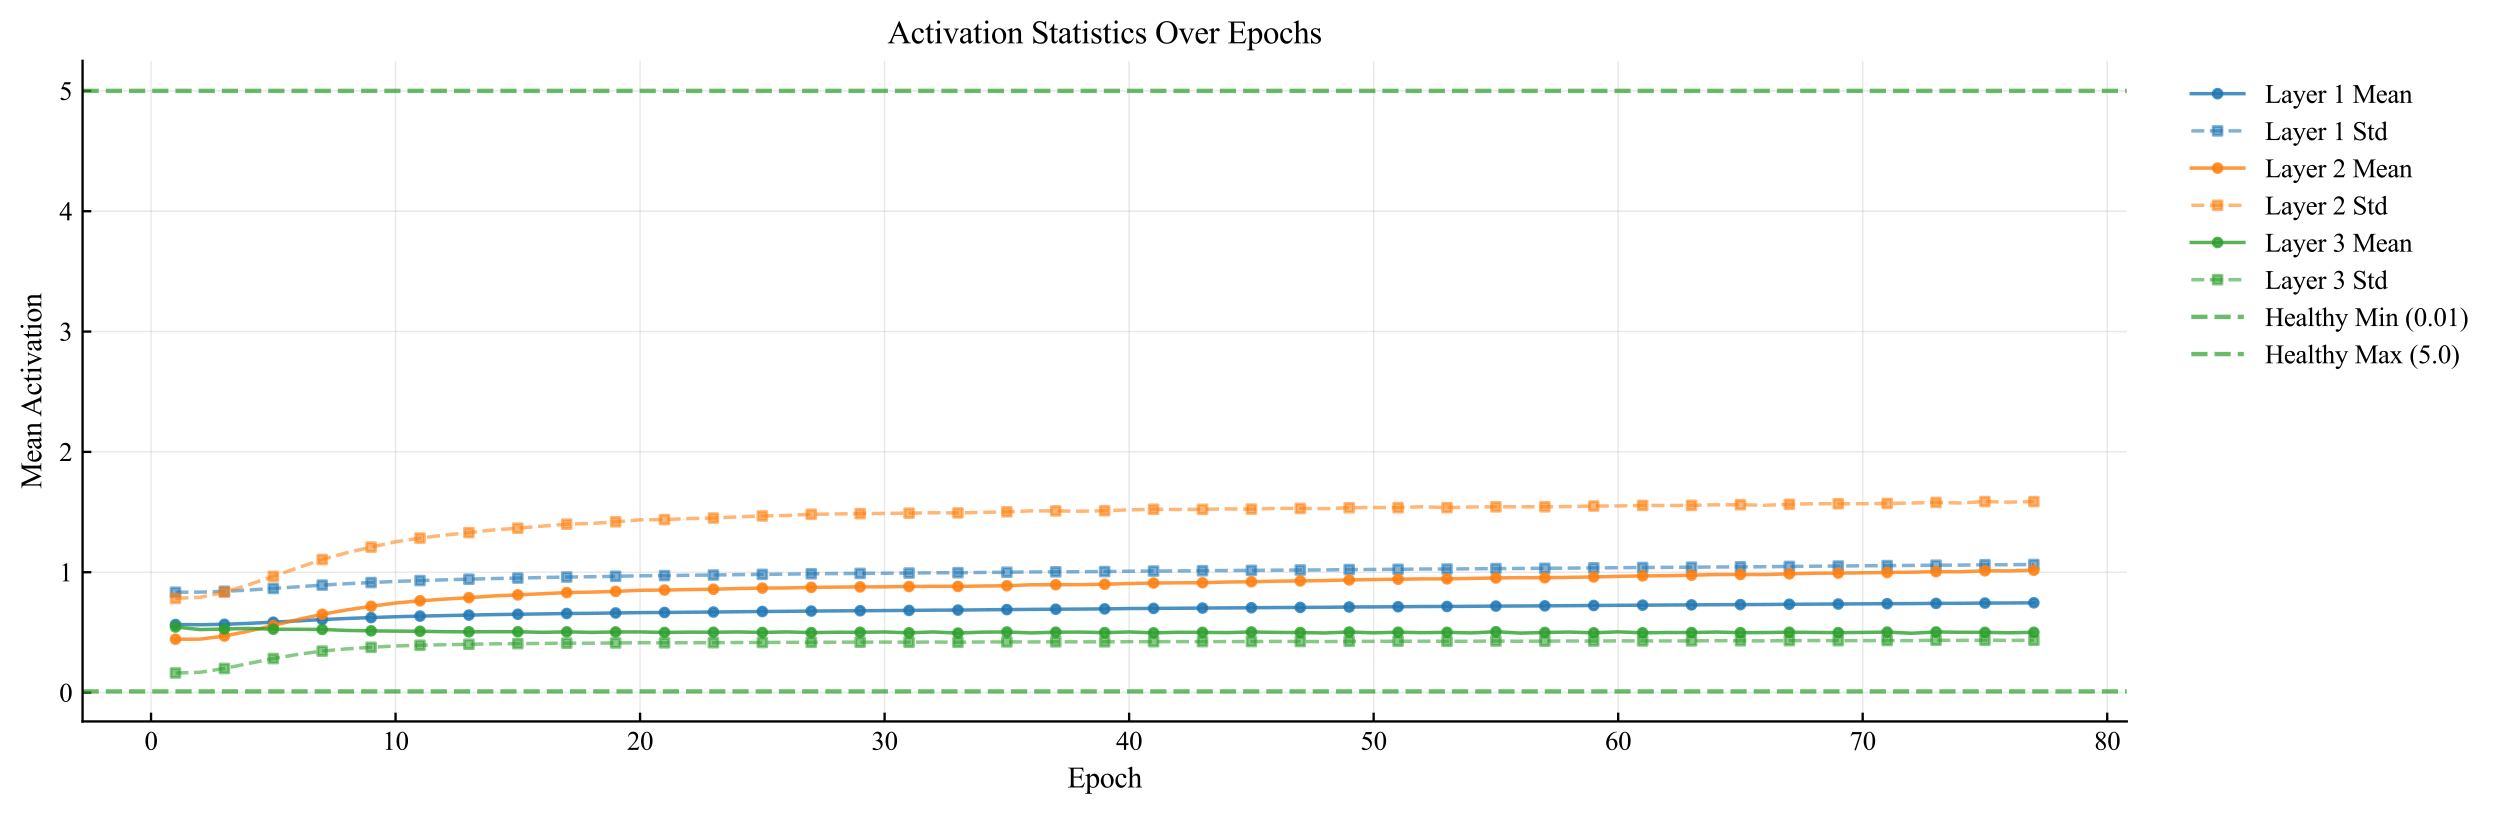 <?xml version="1.0" encoding="utf-8" standalone="no"?>
<!DOCTYPE svg PUBLIC "-//W3C//DTD SVG 1.1//EN"
  "http://www.w3.org/Graphics/SVG/1.1/DTD/svg11.dtd">
<svg xmlns:xlink="http://www.w3.org/1999/xlink" width="856.312pt" height="279.055pt" viewBox="0 0 856.312 279.055" xmlns="http://www.w3.org/2000/svg" version="1.1">
 <defs>
  <style type="text/css">*{stroke-linejoin: round; stroke-linecap: butt}</style>
 </defs>
 <g id="figure_1">
  <g id="patch_1">
   <path d="M 0 279.055 
L 856.312 279.055 
L 856.312 0 
L 0 0 
z
" style="fill: #ffffff"/>
  </g>
  <g id="axes_1">
   <g id="patch_2">
    <path d="M 28.283 247.098 
L 728.471 247.098 
L 728.471 20.838 
L 28.283 20.838 
z
" style="fill: #ffffff"/>
   </g>
   <g id="matplotlib.axis_1">
    <g id="xtick_1">
     <g id="line2d_1">
      <path d="M 51.734 247.098 
L 51.734 20.838 
" clip-path="url(#p08aa7cf34c)" style="fill: none; stroke: #b0b0b0; stroke-opacity: 0.3; stroke-width: 0.5; stroke-linecap: square"/>
     </g>
     <g id="line2d_2">
      <defs>
       <path id="m0ea7fb4641" d="M 0 0 
L 0 -3 
" style="stroke: #000000; stroke-width: 0.8"/>
      </defs>
      <g>
       <use xlink:href="#m0ea7fb4641" x="51.734" y="247.098" style="stroke: #000000; stroke-width: 0.8"/>
      </g>
     </g>
     <g id="text_1">
      <!-- 0 -->
      <g transform="translate(49.484 256.848) scale(0.09 -0.09)">
       <defs>
        <path id="TimesNewRomanPSMT-30" d="M 231 2094 
Q 231 2819 450 3342 
Q 669 3866 1031 4122 
Q 1313 4325 1613 4325 
Q 2100 4325 2488 3828 
Q 2972 3213 2972 2159 
Q 2972 1422 2759 906 
Q 2547 391 2217 158 
Q 1888 -75 1581 -75 
Q 975 -75 572 641 
Q 231 1244 231 2094 
z
M 844 2016 
Q 844 1141 1059 588 
Q 1238 122 1591 122 
Q 1759 122 1940 273 
Q 2122 425 2216 781 
Q 2359 1319 2359 2297 
Q 2359 3022 2209 3506 
Q 2097 3866 1919 4016 
Q 1791 4119 1609 4119 
Q 1397 4119 1231 3928 
Q 1006 3669 925 3112 
Q 844 2556 844 2016 
z
" transform="scale(0.016)"/>
       </defs>
       <use xlink:href="#TimesNewRomanPSMT-30"/>
      </g>
     </g>
    </g>
    <g id="xtick_2">
     <g id="line2d_3">
      <path d="M 135.489 247.098 
L 135.489 20.838 
" clip-path="url(#p08aa7cf34c)" style="fill: none; stroke: #b0b0b0; stroke-opacity: 0.3; stroke-width: 0.5; stroke-linecap: square"/>
     </g>
     <g id="line2d_4">
      <g>
       <use xlink:href="#m0ea7fb4641" x="135.489" y="247.098" style="stroke: #000000; stroke-width: 0.8"/>
      </g>
     </g>
     <g id="text_2">
      <!-- 10 -->
      <g transform="translate(130.989 256.848) scale(0.09 -0.09)">
       <defs>
        <path id="TimesNewRomanPSMT-31" d="M 750 3822 
L 1781 4325 
L 1884 4325 
L 1884 747 
Q 1884 391 1914 303 
Q 1944 216 2037 169 
Q 2131 122 2419 116 
L 2419 0 
L 825 0 
L 825 116 
Q 1125 122 1212 167 
Q 1300 213 1334 289 
Q 1369 366 1369 747 
L 1369 3034 
Q 1369 3497 1338 3628 
Q 1316 3728 1258 3775 
Q 1200 3822 1119 3822 
Q 1003 3822 797 3725 
L 750 3822 
z
" transform="scale(0.016)"/>
       </defs>
       <use xlink:href="#TimesNewRomanPSMT-31"/>
       <use xlink:href="#TimesNewRomanPSMT-30" transform="translate(50 0)"/>
      </g>
     </g>
    </g>
    <g id="xtick_3">
     <g id="line2d_5">
      <path d="M 219.243 247.098 
L 219.243 20.838 
" clip-path="url(#p08aa7cf34c)" style="fill: none; stroke: #b0b0b0; stroke-opacity: 0.3; stroke-width: 0.5; stroke-linecap: square"/>
     </g>
     <g id="line2d_6">
      <g>
       <use xlink:href="#m0ea7fb4641" x="219.243" y="247.098" style="stroke: #000000; stroke-width: 0.8"/>
      </g>
     </g>
     <g id="text_3">
      <!-- 20 -->
      <g transform="translate(214.743 256.848) scale(0.09 -0.09)">
       <defs>
        <path id="TimesNewRomanPSMT-32" d="M 2934 816 
L 2638 0 
L 138 0 
L 138 116 
Q 1241 1122 1691 1759 
Q 2141 2397 2141 2925 
Q 2141 3328 1894 3587 
Q 1647 3847 1303 3847 
Q 991 3847 742 3664 
Q 494 3481 375 3128 
L 259 3128 
Q 338 3706 661 4015 
Q 984 4325 1469 4325 
Q 1984 4325 2329 3994 
Q 2675 3663 2675 3213 
Q 2675 2891 2525 2569 
Q 2294 2063 1775 1497 
Q 997 647 803 472 
L 1909 472 
Q 2247 472 2383 497 
Q 2519 522 2628 598 
Q 2738 675 2819 816 
L 2934 816 
z
" transform="scale(0.016)"/>
       </defs>
       <use xlink:href="#TimesNewRomanPSMT-32"/>
       <use xlink:href="#TimesNewRomanPSMT-30" transform="translate(50 0)"/>
      </g>
     </g>
    </g>
    <g id="xtick_4">
     <g id="line2d_7">
      <path d="M 302.998 247.098 
L 302.998 20.838 
" clip-path="url(#p08aa7cf34c)" style="fill: none; stroke: #b0b0b0; stroke-opacity: 0.3; stroke-width: 0.5; stroke-linecap: square"/>
     </g>
     <g id="line2d_8">
      <g>
       <use xlink:href="#m0ea7fb4641" x="302.998" y="247.098" style="stroke: #000000; stroke-width: 0.8"/>
      </g>
     </g>
     <g id="text_4">
      <!-- 30 -->
      <g transform="translate(298.498 256.848) scale(0.09 -0.09)">
       <defs>
        <path id="TimesNewRomanPSMT-33" d="M 325 3431 
Q 506 3859 782 4092 
Q 1059 4325 1472 4325 
Q 1981 4325 2253 3994 
Q 2459 3747 2459 3466 
Q 2459 3003 1878 2509 
Q 2269 2356 2469 2072 
Q 2669 1788 2669 1403 
Q 2669 853 2319 450 
Q 1863 -75 997 -75 
Q 569 -75 414 31 
Q 259 138 259 259 
Q 259 350 332 419 
Q 406 488 509 488 
Q 588 488 669 463 
Q 722 447 909 348 
Q 1097 250 1169 231 
Q 1284 197 1416 197 
Q 1734 197 1970 444 
Q 2206 691 2206 1028 
Q 2206 1275 2097 1509 
Q 2016 1684 1919 1775 
Q 1784 1900 1550 2001 
Q 1316 2103 1072 2103 
L 972 2103 
L 972 2197 
Q 1219 2228 1467 2375 
Q 1716 2522 1828 2728 
Q 1941 2934 1941 3181 
Q 1941 3503 1739 3701 
Q 1538 3900 1238 3900 
Q 753 3900 428 3381 
L 325 3431 
z
" transform="scale(0.016)"/>
       </defs>
       <use xlink:href="#TimesNewRomanPSMT-33"/>
       <use xlink:href="#TimesNewRomanPSMT-30" transform="translate(50 0)"/>
      </g>
     </g>
    </g>
    <g id="xtick_5">
     <g id="line2d_9">
      <path d="M 386.752 247.098 
L 386.752 20.838 
" clip-path="url(#p08aa7cf34c)" style="fill: none; stroke: #b0b0b0; stroke-opacity: 0.3; stroke-width: 0.5; stroke-linecap: square"/>
     </g>
     <g id="line2d_10">
      <g>
       <use xlink:href="#m0ea7fb4641" x="386.752" y="247.098" style="stroke: #000000; stroke-width: 0.8"/>
      </g>
     </g>
     <g id="text_5">
      <!-- 40 -->
      <g transform="translate(382.252 256.848) scale(0.09 -0.09)">
       <defs>
        <path id="TimesNewRomanPSMT-34" d="M 2978 1563 
L 2978 1119 
L 2409 1119 
L 2409 0 
L 1894 0 
L 1894 1119 
L 100 1119 
L 100 1519 
L 2066 4325 
L 2409 4325 
L 2409 1563 
L 2978 1563 
z
M 1894 1563 
L 1894 3666 
L 406 1563 
L 1894 1563 
z
" transform="scale(0.016)"/>
       </defs>
       <use xlink:href="#TimesNewRomanPSMT-34"/>
       <use xlink:href="#TimesNewRomanPSMT-30" transform="translate(50 0)"/>
      </g>
     </g>
    </g>
    <g id="xtick_6">
     <g id="line2d_11">
      <path d="M 470.507 247.098 
L 470.507 20.838 
" clip-path="url(#p08aa7cf34c)" style="fill: none; stroke: #b0b0b0; stroke-opacity: 0.3; stroke-width: 0.5; stroke-linecap: square"/>
     </g>
     <g id="line2d_12">
      <g>
       <use xlink:href="#m0ea7fb4641" x="470.507" y="247.098" style="stroke: #000000; stroke-width: 0.8"/>
      </g>
     </g>
     <g id="text_6">
      <!-- 50 -->
      <g transform="translate(466.007 256.848) scale(0.09 -0.09)">
       <defs>
        <path id="TimesNewRomanPSMT-35" d="M 2778 4238 
L 2534 3706 
L 1259 3706 
L 981 3138 
Q 1809 3016 2294 2522 
Q 2709 2097 2709 1522 
Q 2709 1188 2573 903 
Q 2438 619 2231 419 
Q 2025 219 1772 97 
Q 1413 -75 1034 -75 
Q 653 -75 479 54 
Q 306 184 306 341 
Q 306 428 378 495 
Q 450 563 559 563 
Q 641 563 702 538 
Q 763 513 909 409 
Q 1144 247 1384 247 
Q 1750 247 2026 523 
Q 2303 800 2303 1197 
Q 2303 1581 2056 1914 
Q 1809 2247 1375 2428 
Q 1034 2569 447 2591 
L 1259 4238 
L 2778 4238 
z
" transform="scale(0.016)"/>
       </defs>
       <use xlink:href="#TimesNewRomanPSMT-35"/>
       <use xlink:href="#TimesNewRomanPSMT-30" transform="translate(50 0)"/>
      </g>
     </g>
    </g>
    <g id="xtick_7">
     <g id="line2d_13">
      <path d="M 554.261 247.098 
L 554.261 20.838 
" clip-path="url(#p08aa7cf34c)" style="fill: none; stroke: #b0b0b0; stroke-opacity: 0.3; stroke-width: 0.5; stroke-linecap: square"/>
     </g>
     <g id="line2d_14">
      <g>
       <use xlink:href="#m0ea7fb4641" x="554.261" y="247.098" style="stroke: #000000; stroke-width: 0.8"/>
      </g>
     </g>
     <g id="text_7">
      <!-- 60 -->
      <g transform="translate(549.761 256.848) scale(0.09 -0.09)">
       <defs>
        <path id="TimesNewRomanPSMT-36" d="M 2869 4325 
L 2869 4209 
Q 2456 4169 2195 4045 
Q 1934 3922 1679 3669 
Q 1425 3416 1258 3105 
Q 1091 2794 978 2366 
Q 1428 2675 1881 2675 
Q 2316 2675 2634 2325 
Q 2953 1975 2953 1425 
Q 2953 894 2631 456 
Q 2244 -75 1606 -75 
Q 1172 -75 869 213 
Q 275 772 275 1663 
Q 275 2231 503 2743 
Q 731 3256 1154 3653 
Q 1578 4050 1965 4187 
Q 2353 4325 2688 4325 
L 2869 4325 
z
M 925 2138 
Q 869 1716 869 1456 
Q 869 1156 980 804 
Q 1091 453 1309 247 
Q 1469 100 1697 100 
Q 1969 100 2183 356 
Q 2397 613 2397 1088 
Q 2397 1622 2184 2012 
Q 1972 2403 1581 2403 
Q 1463 2403 1327 2353 
Q 1191 2303 925 2138 
z
" transform="scale(0.016)"/>
       </defs>
       <use xlink:href="#TimesNewRomanPSMT-36"/>
       <use xlink:href="#TimesNewRomanPSMT-30" transform="translate(50 0)"/>
      </g>
     </g>
    </g>
    <g id="xtick_8">
     <g id="line2d_15">
      <path d="M 638.016 247.098 
L 638.016 20.838 
" clip-path="url(#p08aa7cf34c)" style="fill: none; stroke: #b0b0b0; stroke-opacity: 0.3; stroke-width: 0.5; stroke-linecap: square"/>
     </g>
     <g id="line2d_16">
      <g>
       <use xlink:href="#m0ea7fb4641" x="638.016" y="247.098" style="stroke: #000000; stroke-width: 0.8"/>
      </g>
     </g>
     <g id="text_8">
      <!-- 70 -->
      <g transform="translate(633.516 256.848) scale(0.09 -0.09)">
       <defs>
        <path id="TimesNewRomanPSMT-37" d="M 644 4238 
L 2916 4238 
L 2916 4119 
L 1503 -88 
L 1153 -88 
L 2419 3728 
L 1253 3728 
Q 900 3728 750 3644 
Q 488 3500 328 3200 
L 238 3234 
L 644 4238 
z
" transform="scale(0.016)"/>
       </defs>
       <use xlink:href="#TimesNewRomanPSMT-37"/>
       <use xlink:href="#TimesNewRomanPSMT-30" transform="translate(50 0)"/>
      </g>
     </g>
    </g>
    <g id="xtick_9">
     <g id="line2d_17">
      <path d="M 721.77 247.098 
L 721.77 20.838 
" clip-path="url(#p08aa7cf34c)" style="fill: none; stroke: #b0b0b0; stroke-opacity: 0.3; stroke-width: 0.5; stroke-linecap: square"/>
     </g>
     <g id="line2d_18">
      <g>
       <use xlink:href="#m0ea7fb4641" x="721.77" y="247.098" style="stroke: #000000; stroke-width: 0.8"/>
      </g>
     </g>
     <g id="text_9">
      <!-- 80 -->
      <g transform="translate(717.27 256.848) scale(0.09 -0.09)">
       <defs>
        <path id="TimesNewRomanPSMT-38" d="M 1228 2134 
Q 725 2547 579 2797 
Q 434 3047 434 3316 
Q 434 3728 753 4026 
Q 1072 4325 1600 4325 
Q 2113 4325 2425 4047 
Q 2738 3769 2738 3413 
Q 2738 3175 2569 2928 
Q 2400 2681 1866 2347 
Q 2416 1922 2594 1678 
Q 2831 1359 2831 1006 
Q 2831 559 2490 242 
Q 2150 -75 1597 -75 
Q 994 -75 656 303 
Q 388 606 388 966 
Q 388 1247 577 1523 
Q 766 1800 1228 2134 
z
M 1719 2469 
Q 2094 2806 2194 3001 
Q 2294 3197 2294 3444 
Q 2294 3772 2109 3958 
Q 1925 4144 1606 4144 
Q 1288 4144 1088 3959 
Q 888 3775 888 3528 
Q 888 3366 970 3203 
Q 1053 3041 1206 2894 
L 1719 2469 
z
M 1375 2016 
Q 1116 1797 991 1539 
Q 866 1281 866 981 
Q 866 578 1086 336 
Q 1306 94 1647 94 
Q 1984 94 2187 284 
Q 2391 475 2391 747 
Q 2391 972 2272 1150 
Q 2050 1481 1375 2016 
z
" transform="scale(0.016)"/>
       </defs>
       <use xlink:href="#TimesNewRomanPSMT-38"/>
       <use xlink:href="#TimesNewRomanPSMT-30" transform="translate(50 0)"/>
      </g>
     </g>
    </g>
    <g id="text_10">
     <!-- Epoch -->
     <g transform="translate(365.603 269.716) scale(0.1 -0.1)">
      <defs>
       <path id="TimesNewRomanPSMT-45" d="M 1338 4006 
L 1338 2331 
L 2269 2331 
Q 2631 2331 2753 2441 
Q 2916 2584 2934 2947 
L 3050 2947 
L 3050 1472 
L 2934 1472 
Q 2891 1781 2847 1869 
Q 2791 1978 2662 2040 
Q 2534 2103 2269 2103 
L 1338 2103 
L 1338 706 
Q 1338 425 1363 364 
Q 1388 303 1450 267 
Q 1513 231 1688 231 
L 2406 231 
Q 2766 231 2928 281 
Q 3091 331 3241 478 
Q 3434 672 3638 1063 
L 3763 1063 
L 3397 0 
L 131 0 
L 131 116 
L 281 116 
Q 431 116 566 188 
Q 666 238 702 338 
Q 738 438 738 747 
L 738 3500 
Q 738 3903 656 3997 
Q 544 4122 281 4122 
L 131 4122 
L 131 4238 
L 3397 4238 
L 3444 3309 
L 3322 3309 
Q 3256 3644 3176 3769 
Q 3097 3894 2941 3959 
Q 2816 4006 2500 4006 
L 1338 4006 
z
" transform="scale(0.016)"/>
       <path id="TimesNewRomanPSMT-70" d="M -6 2578 
L 875 2934 
L 994 2934 
L 994 2266 
Q 1216 2644 1439 2795 
Q 1663 2947 1909 2947 
Q 2341 2947 2628 2609 
Q 2981 2197 2981 1534 
Q 2981 794 2556 309 
Q 2206 -88 1675 -88 
Q 1444 -88 1275 -22 
Q 1150 25 994 166 
L 994 -706 
Q 994 -1000 1030 -1079 
Q 1066 -1159 1155 -1206 
Q 1244 -1253 1478 -1253 
L 1478 -1369 
L -22 -1369 
L -22 -1253 
L 56 -1253 
Q 228 -1256 350 -1188 
Q 409 -1153 442 -1076 
Q 475 -1000 475 -688 
L 475 2019 
Q 475 2297 450 2372 
Q 425 2447 370 2484 
Q 316 2522 222 2522 
Q 147 2522 31 2478 
L -6 2578 
z
M 994 2081 
L 994 1013 
Q 994 666 1022 556 
Q 1066 375 1236 237 
Q 1406 100 1666 100 
Q 1978 100 2172 344 
Q 2425 663 2425 1241 
Q 2425 1897 2138 2250 
Q 1938 2494 1663 2494 
Q 1513 2494 1366 2419 
Q 1253 2363 994 2081 
z
" transform="scale(0.016)"/>
       <path id="TimesNewRomanPSMT-6f" d="M 1600 2947 
Q 2250 2947 2644 2453 
Q 2978 2031 2978 1484 
Q 2978 1100 2793 706 
Q 2609 313 2286 112 
Q 1963 -88 1566 -88 
Q 919 -88 538 428 
Q 216 863 216 1403 
Q 216 1797 411 2186 
Q 606 2575 925 2761 
Q 1244 2947 1600 2947 
z
M 1503 2744 
Q 1338 2744 1170 2645 
Q 1003 2547 900 2300 
Q 797 2053 797 1666 
Q 797 1041 1045 587 
Q 1294 134 1700 134 
Q 2003 134 2200 384 
Q 2397 634 2397 1244 
Q 2397 2006 2069 2444 
Q 1847 2744 1503 2744 
z
" transform="scale(0.016)"/>
       <path id="TimesNewRomanPSMT-63" d="M 2631 1088 
Q 2516 522 2178 217 
Q 1841 -88 1431 -88 
Q 944 -88 581 321 
Q 219 731 219 1428 
Q 219 2103 620 2525 
Q 1022 2947 1584 2947 
Q 2006 2947 2278 2723 
Q 2550 2500 2550 2259 
Q 2550 2141 2473 2067 
Q 2397 1994 2259 1994 
Q 2075 1994 1981 2113 
Q 1928 2178 1911 2362 
Q 1894 2547 1784 2644 
Q 1675 2738 1481 2738 
Q 1169 2738 978 2506 
Q 725 2200 725 1697 
Q 725 1184 976 792 
Q 1228 400 1656 400 
Q 1963 400 2206 609 
Q 2378 753 2541 1131 
L 2631 1088 
z
" transform="scale(0.016)"/>
       <path id="TimesNewRomanPSMT-68" d="M 1041 4444 
L 1041 2350 
Q 1388 2731 1591 2839 
Q 1794 2947 1997 2947 
Q 2241 2947 2416 2812 
Q 2591 2678 2675 2391 
Q 2734 2191 2734 1659 
L 2734 647 
Q 2734 375 2778 275 
Q 2809 200 2884 156 
Q 2959 113 3159 113 
L 3159 0 
L 1753 0 
L 1753 113 
L 1819 113 
Q 2019 113 2097 173 
Q 2175 234 2206 353 
Q 2216 403 2216 647 
L 2216 1659 
Q 2216 2128 2167 2275 
Q 2119 2422 2012 2495 
Q 1906 2569 1756 2569 
Q 1603 2569 1437 2487 
Q 1272 2406 1041 2159 
L 1041 647 
Q 1041 353 1073 281 
Q 1106 209 1195 161 
Q 1284 113 1503 113 
L 1503 0 
L 84 0 
L 84 113 
Q 275 113 384 172 
Q 447 203 484 290 
Q 522 378 522 647 
L 522 3238 
Q 522 3728 498 3840 
Q 475 3953 426 3993 
Q 378 4034 297 4034 
Q 231 4034 84 3984 
L 41 4094 
L 897 4444 
L 1041 4444 
z
" transform="scale(0.016)"/>
      </defs>
      <use xlink:href="#TimesNewRomanPSMT-45"/>
      <use xlink:href="#TimesNewRomanPSMT-70" transform="translate(61.084 0)"/>
      <use xlink:href="#TimesNewRomanPSMT-6f" transform="translate(111.084 0)"/>
      <use xlink:href="#TimesNewRomanPSMT-63" transform="translate(161.084 0)"/>
      <use xlink:href="#TimesNewRomanPSMT-68" transform="translate(205.469 0)"/>
     </g>
    </g>
   </g>
   <g id="matplotlib.axis_2">
    <g id="ytick_1">
     <g id="line2d_19">
      <path d="M 28.283 237.226 
L 728.471 237.226 
" clip-path="url(#p08aa7cf34c)" style="fill: none; stroke: #b0b0b0; stroke-opacity: 0.3; stroke-width: 0.5; stroke-linecap: square"/>
     </g>
     <g id="line2d_20">
      <defs>
       <path id="m47858ccc1a" d="M 0 0 
L 3 0 
" style="stroke: #000000; stroke-width: 0.8"/>
      </defs>
      <g>
       <use xlink:href="#m47858ccc1a" x="28.283" y="237.226" style="stroke: #000000; stroke-width: 0.8"/>
      </g>
     </g>
     <g id="text_11">
      <!-- 0 -->
      <g transform="translate(20.283 240.35) scale(0.09 -0.09)">
       <use xlink:href="#TimesNewRomanPSMT-30"/>
      </g>
     </g>
    </g>
    <g id="ytick_2">
     <g id="line2d_21">
      <path d="M 28.283 196.005 
L 728.471 196.005 
" clip-path="url(#p08aa7cf34c)" style="fill: none; stroke: #b0b0b0; stroke-opacity: 0.3; stroke-width: 0.5; stroke-linecap: square"/>
     </g>
     <g id="line2d_22">
      <g>
       <use xlink:href="#m47858ccc1a" x="28.283" y="196.005" style="stroke: #000000; stroke-width: 0.8"/>
      </g>
     </g>
     <g id="text_12">
      <!-- 1 -->
      <g transform="translate(20.283 199.13) scale(0.09 -0.09)">
       <use xlink:href="#TimesNewRomanPSMT-31"/>
      </g>
     </g>
    </g>
    <g id="ytick_3">
     <g id="line2d_23">
      <path d="M 28.283 154.785 
L 728.471 154.785 
" clip-path="url(#p08aa7cf34c)" style="fill: none; stroke: #b0b0b0; stroke-opacity: 0.3; stroke-width: 0.5; stroke-linecap: square"/>
     </g>
     <g id="line2d_24">
      <g>
       <use xlink:href="#m47858ccc1a" x="28.283" y="154.785" style="stroke: #000000; stroke-width: 0.8"/>
      </g>
     </g>
     <g id="text_13">
      <!-- 2 -->
      <g transform="translate(20.283 157.909) scale(0.09 -0.09)">
       <use xlink:href="#TimesNewRomanPSMT-32"/>
      </g>
     </g>
    </g>
    <g id="ytick_4">
     <g id="line2d_25">
      <path d="M 28.283 113.564 
L 728.471 113.564 
" clip-path="url(#p08aa7cf34c)" style="fill: none; stroke: #b0b0b0; stroke-opacity: 0.3; stroke-width: 0.5; stroke-linecap: square"/>
     </g>
     <g id="line2d_26">
      <g>
       <use xlink:href="#m47858ccc1a" x="28.283" y="113.564" style="stroke: #000000; stroke-width: 0.8"/>
      </g>
     </g>
     <g id="text_14">
      <!-- 3 -->
      <g transform="translate(20.283 116.689) scale(0.09 -0.09)">
       <use xlink:href="#TimesNewRomanPSMT-33"/>
      </g>
     </g>
    </g>
    <g id="ytick_5">
     <g id="line2d_27">
      <path d="M 28.283 72.343 
L 728.471 72.343 
" clip-path="url(#p08aa7cf34c)" style="fill: none; stroke: #b0b0b0; stroke-opacity: 0.3; stroke-width: 0.5; stroke-linecap: square"/>
     </g>
     <g id="line2d_28">
      <g>
       <use xlink:href="#m47858ccc1a" x="28.283" y="72.343" style="stroke: #000000; stroke-width: 0.8"/>
      </g>
     </g>
     <g id="text_15">
      <!-- 4 -->
      <g transform="translate(20.283 75.468) scale(0.09 -0.09)">
       <use xlink:href="#TimesNewRomanPSMT-34"/>
      </g>
     </g>
    </g>
    <g id="ytick_6">
     <g id="line2d_29">
      <path d="M 28.283 31.123 
L 728.471 31.123 
" clip-path="url(#p08aa7cf34c)" style="fill: none; stroke: #b0b0b0; stroke-opacity: 0.3; stroke-width: 0.5; stroke-linecap: square"/>
     </g>
     <g id="line2d_30">
      <g>
       <use xlink:href="#m47858ccc1a" x="28.283" y="31.123" style="stroke: #000000; stroke-width: 0.8"/>
      </g>
     </g>
     <g id="text_16">
      <!-- 5 -->
      <g transform="translate(20.283 34.247) scale(0.09 -0.09)">
       <use xlink:href="#TimesNewRomanPSMT-35"/>
      </g>
     </g>
    </g>
    <g id="text_17">
     <!-- Mean Activation -->
     <g transform="translate(14.144 167.435) rotate(-90) scale(0.1 -0.1)">
      <defs>
       <path id="TimesNewRomanPSMT-4d" d="M 2619 0 
L 981 3566 
L 981 734 
Q 981 344 1066 247 
Q 1181 116 1431 116 
L 1581 116 
L 1581 0 
L 106 0 
L 106 116 
L 256 116 
Q 525 116 638 278 
Q 706 378 706 734 
L 706 3503 
Q 706 3784 644 3909 
Q 600 4000 483 4061 
Q 366 4122 106 4122 
L 106 4238 
L 1306 4238 
L 2844 922 
L 4356 4238 
L 5556 4238 
L 5556 4122 
L 5409 4122 
Q 5138 4122 5025 3959 
Q 4956 3859 4956 3503 
L 4956 734 
Q 4956 344 5044 247 
Q 5159 116 5409 116 
L 5556 116 
L 5556 0 
L 3756 0 
L 3756 116 
L 3906 116 
Q 4178 116 4288 278 
Q 4356 378 4356 734 
L 4356 3566 
L 2722 0 
L 2619 0 
z
" transform="scale(0.016)"/>
       <path id="TimesNewRomanPSMT-65" d="M 681 1784 
Q 678 1147 991 784 
Q 1303 422 1725 422 
Q 2006 422 2214 576 
Q 2422 731 2563 1106 
L 2659 1044 
Q 2594 616 2278 264 
Q 1963 -88 1488 -88 
Q 972 -88 605 314 
Q 238 716 238 1394 
Q 238 2128 614 2539 
Q 991 2950 1559 2950 
Q 2041 2950 2350 2633 
Q 2659 2316 2659 1784 
L 681 1784 
z
M 681 1966 
L 2006 1966 
Q 1991 2241 1941 2353 
Q 1863 2528 1708 2628 
Q 1553 2728 1384 2728 
Q 1125 2728 920 2526 
Q 716 2325 681 1966 
z
" transform="scale(0.016)"/>
       <path id="TimesNewRomanPSMT-61" d="M 1822 413 
Q 1381 72 1269 19 
Q 1100 -59 909 -59 
Q 613 -59 420 144 
Q 228 347 228 678 
Q 228 888 322 1041 
Q 450 1253 767 1440 
Q 1084 1628 1822 1897 
L 1822 2009 
Q 1822 2438 1686 2597 
Q 1550 2756 1291 2756 
Q 1094 2756 978 2650 
Q 859 2544 859 2406 
L 866 2225 
Q 866 2081 792 2003 
Q 719 1925 600 1925 
Q 484 1925 411 2006 
Q 338 2088 338 2228 
Q 338 2497 613 2722 
Q 888 2947 1384 2947 
Q 1766 2947 2009 2819 
Q 2194 2722 2281 2516 
Q 2338 2381 2338 1966 
L 2338 994 
Q 2338 584 2353 492 
Q 2369 400 2405 369 
Q 2441 338 2488 338 
Q 2538 338 2575 359 
Q 2641 400 2828 588 
L 2828 413 
Q 2478 -56 2159 -56 
Q 2006 -56 1915 50 
Q 1825 156 1822 413 
z
M 1822 616 
L 1822 1706 
Q 1350 1519 1213 1441 
Q 966 1303 859 1153 
Q 753 1003 753 825 
Q 753 600 887 451 
Q 1022 303 1197 303 
Q 1434 303 1822 616 
z
" transform="scale(0.016)"/>
       <path id="TimesNewRomanPSMT-6e" d="M 1034 2341 
Q 1538 2947 1994 2947 
Q 2228 2947 2397 2830 
Q 2566 2713 2666 2444 
Q 2734 2256 2734 1869 
L 2734 647 
Q 2734 375 2778 278 
Q 2813 200 2889 156 
Q 2966 113 3172 113 
L 3172 0 
L 1756 0 
L 1756 113 
L 1816 113 
Q 2016 113 2095 173 
Q 2175 234 2206 353 
Q 2219 400 2219 647 
L 2219 1819 
Q 2219 2209 2117 2386 
Q 2016 2563 1775 2563 
Q 1403 2563 1034 2156 
L 1034 647 
Q 1034 356 1069 288 
Q 1113 197 1189 155 
Q 1266 113 1500 113 
L 1500 0 
L 84 0 
L 84 113 
L 147 113 
Q 366 113 442 223 
Q 519 334 519 647 
L 519 1709 
Q 519 2225 495 2337 
Q 472 2450 423 2490 
Q 375 2531 294 2531 
Q 206 2531 84 2484 
L 38 2597 
L 900 2947 
L 1034 2947 
L 1034 2341 
z
" transform="scale(0.016)"/>
       <path id="TimesNewRomanPSMT-20" transform="scale(0.016)"/>
       <path id="TimesNewRomanPSMT-41" d="M 2928 1419 
L 1288 1419 
L 1000 750 
Q 894 503 894 381 
Q 894 284 986 211 
Q 1078 138 1384 116 
L 1384 0 
L 50 0 
L 50 116 
Q 316 163 394 238 
Q 553 388 747 847 
L 2238 4334 
L 2347 4334 
L 3822 809 
Q 4000 384 4145 257 
Q 4291 131 4550 116 
L 4550 0 
L 2878 0 
L 2878 116 
Q 3131 128 3220 200 
Q 3309 272 3309 375 
Q 3309 513 3184 809 
L 2928 1419 
z
M 2841 1650 
L 2122 3363 
L 1384 1650 
L 2841 1650 
z
" transform="scale(0.016)"/>
       <path id="TimesNewRomanPSMT-74" d="M 1031 3803 
L 1031 2863 
L 1700 2863 
L 1700 2644 
L 1031 2644 
L 1031 788 
Q 1031 509 1111 412 
Q 1191 316 1316 316 
Q 1419 316 1516 380 
Q 1613 444 1666 569 
L 1788 569 
Q 1678 263 1478 108 
Q 1278 -47 1066 -47 
Q 922 -47 784 33 
Q 647 113 581 261 
Q 516 409 516 719 
L 516 2644 
L 63 2644 
L 63 2747 
Q 234 2816 414 2980 
Q 594 3144 734 3369 
Q 806 3488 934 3803 
L 1031 3803 
z
" transform="scale(0.016)"/>
       <path id="TimesNewRomanPSMT-69" d="M 928 4444 
Q 1059 4444 1151 4351 
Q 1244 4259 1244 4128 
Q 1244 3997 1151 3903 
Q 1059 3809 928 3809 
Q 797 3809 703 3903 
Q 609 3997 609 4128 
Q 609 4259 701 4351 
Q 794 4444 928 4444 
z
M 1188 2947 
L 1188 647 
Q 1188 378 1227 289 
Q 1266 200 1342 156 
Q 1419 113 1622 113 
L 1622 0 
L 231 0 
L 231 113 
Q 441 113 512 153 
Q 584 194 626 287 
Q 669 381 669 647 
L 669 1750 
Q 669 2216 641 2353 
Q 619 2453 572 2492 
Q 525 2531 444 2531 
Q 356 2531 231 2484 
L 188 2597 
L 1050 2947 
L 1188 2947 
z
" transform="scale(0.016)"/>
       <path id="TimesNewRomanPSMT-76" d="M 53 2863 
L 1400 2863 
L 1400 2747 
L 1313 2747 
Q 1191 2747 1127 2687 
Q 1063 2628 1063 2528 
Q 1063 2419 1128 2269 
L 1794 688 
L 2463 2328 
Q 2534 2503 2534 2594 
Q 2534 2638 2509 2666 
Q 2475 2713 2422 2730 
Q 2369 2747 2206 2747 
L 2206 2863 
L 3141 2863 
L 3141 2747 
Q 2978 2734 2916 2681 
Q 2806 2588 2719 2369 
L 1703 -88 
L 1575 -88 
L 553 2328 
Q 484 2497 421 2570 
Q 359 2644 263 2694 
Q 209 2722 53 2747 
L 53 2863 
z
" transform="scale(0.016)"/>
      </defs>
      <use xlink:href="#TimesNewRomanPSMT-4d"/>
      <use xlink:href="#TimesNewRomanPSMT-65" transform="translate(88.916 0)"/>
      <use xlink:href="#TimesNewRomanPSMT-61" transform="translate(133.301 0)"/>
      <use xlink:href="#TimesNewRomanPSMT-6e" transform="translate(177.686 0)"/>
      <use xlink:href="#TimesNewRomanPSMT-20" transform="translate(227.686 0)"/>
      <use xlink:href="#TimesNewRomanPSMT-41" transform="translate(247.186 0)"/>
      <use xlink:href="#TimesNewRomanPSMT-63" transform="translate(319.402 0)"/>
      <use xlink:href="#TimesNewRomanPSMT-74" transform="translate(363.787 0)"/>
      <use xlink:href="#TimesNewRomanPSMT-69" transform="translate(391.57 0)"/>
      <use xlink:href="#TimesNewRomanPSMT-76" transform="translate(419.354 0)"/>
      <use xlink:href="#TimesNewRomanPSMT-61" transform="translate(469.354 0)"/>
      <use xlink:href="#TimesNewRomanPSMT-74" transform="translate(513.738 0)"/>
      <use xlink:href="#TimesNewRomanPSMT-69" transform="translate(541.521 0)"/>
      <use xlink:href="#TimesNewRomanPSMT-6f" transform="translate(569.305 0)"/>
      <use xlink:href="#TimesNewRomanPSMT-6e" transform="translate(619.305 0)"/>
     </g>
    </g>
   </g>
   <g id="line2d_31">
    <path d="M 60.11 213.913 
L 68.485 213.984 
L 76.86 213.839 
L 85.236 213.512 
L 93.611 213.119 
L 101.987 212.672 
L 110.362 212.217 
L 118.738 211.848 
L 127.113 211.538 
L 135.489 211.251 
L 143.864 211.031 
L 152.24 210.852 
L 160.615 210.682 
L 168.99 210.512 
L 177.366 210.401 
L 185.741 210.281 
L 194.117 210.138 
L 202.492 210.076 
L 210.868 209.961 
L 219.243 209.832 
L 227.619 209.789 
L 235.994 209.7 
L 244.37 209.64 
L 252.745 209.542 
L 261.12 209.462 
L 269.496 209.392 
L 277.871 209.305 
L 286.247 209.24 
L 294.622 209.192 
L 302.998 209.13 
L 311.373 209.078 
L 319.749 208.994 
L 328.124 208.968 
L 336.5 208.877 
L 344.875 208.8 
L 353.25 208.726 
L 361.626 208.673 
L 370.001 208.619 
L 378.377 208.56 
L 386.752 208.447 
L 395.128 208.39 
L 403.503 208.342 
L 411.879 208.277 
L 420.254 208.226 
L 428.63 208.173 
L 437.005 208.103 
L 445.38 208.058 
L 453.756 208.019 
L 462.131 207.914 
L 470.507 207.872 
L 478.882 207.824 
L 487.258 207.741 
L 495.633 207.728 
L 504.009 207.67 
L 512.384 207.603 
L 520.76 207.563 
L 529.135 207.519 
L 537.51 207.459 
L 545.886 207.392 
L 554.261 207.333 
L 562.637 207.287 
L 571.012 207.233 
L 579.388 207.188 
L 587.763 207.123 
L 596.139 207.096 
L 604.514 207.058 
L 612.89 206.972 
L 621.265 206.933 
L 629.64 206.893 
L 638.016 206.827 
L 646.391 206.783 
L 654.767 206.745 
L 663.142 206.674 
L 671.518 206.646 
L 679.893 206.563 
L 688.269 206.541 
L 696.644 206.475 
" clip-path="url(#p08aa7cf34c)" style="fill: none; stroke: #1f77b4; stroke-opacity: 0.8; stroke-width: 1.2; stroke-linecap: square"/>
    <defs>
     <path id="m4111ac9858" d="M 0 1.5 
C 0.398 1.5 0.779 1.342 1.061 1.061 
C 1.342 0.779 1.5 0.398 1.5 0 
C 1.5 -0.398 1.342 -0.779 1.061 -1.061 
C 0.779 -1.342 0.398 -1.5 0 -1.5 
C -0.398 -1.5 -0.779 -1.342 -1.061 -1.061 
C -1.342 -0.779 -1.5 -0.398 -1.5 0 
C -1.5 0.398 -1.342 0.779 -1.061 1.061 
C -0.779 1.342 -0.398 1.5 0 1.5 
z
" style="stroke: #1f77b4; stroke-opacity: 0.8"/>
    </defs>
    <g clip-path="url(#p08aa7cf34c)">
     <use xlink:href="#m4111ac9858" x="60.11" y="213.913" style="fill: #1f77b4; fill-opacity: 0.8; stroke: #1f77b4; stroke-opacity: 0.8"/>
     <use xlink:href="#m4111ac9858" x="76.86" y="213.839" style="fill: #1f77b4; fill-opacity: 0.8; stroke: #1f77b4; stroke-opacity: 0.8"/>
     <use xlink:href="#m4111ac9858" x="93.611" y="213.119" style="fill: #1f77b4; fill-opacity: 0.8; stroke: #1f77b4; stroke-opacity: 0.8"/>
     <use xlink:href="#m4111ac9858" x="110.362" y="212.217" style="fill: #1f77b4; fill-opacity: 0.8; stroke: #1f77b4; stroke-opacity: 0.8"/>
     <use xlink:href="#m4111ac9858" x="127.113" y="211.538" style="fill: #1f77b4; fill-opacity: 0.8; stroke: #1f77b4; stroke-opacity: 0.8"/>
     <use xlink:href="#m4111ac9858" x="143.864" y="211.031" style="fill: #1f77b4; fill-opacity: 0.8; stroke: #1f77b4; stroke-opacity: 0.8"/>
     <use xlink:href="#m4111ac9858" x="160.615" y="210.682" style="fill: #1f77b4; fill-opacity: 0.8; stroke: #1f77b4; stroke-opacity: 0.8"/>
     <use xlink:href="#m4111ac9858" x="177.366" y="210.401" style="fill: #1f77b4; fill-opacity: 0.8; stroke: #1f77b4; stroke-opacity: 0.8"/>
     <use xlink:href="#m4111ac9858" x="194.117" y="210.138" style="fill: #1f77b4; fill-opacity: 0.8; stroke: #1f77b4; stroke-opacity: 0.8"/>
     <use xlink:href="#m4111ac9858" x="210.868" y="209.961" style="fill: #1f77b4; fill-opacity: 0.8; stroke: #1f77b4; stroke-opacity: 0.8"/>
     <use xlink:href="#m4111ac9858" x="227.619" y="209.789" style="fill: #1f77b4; fill-opacity: 0.8; stroke: #1f77b4; stroke-opacity: 0.8"/>
     <use xlink:href="#m4111ac9858" x="244.37" y="209.64" style="fill: #1f77b4; fill-opacity: 0.8; stroke: #1f77b4; stroke-opacity: 0.8"/>
     <use xlink:href="#m4111ac9858" x="261.12" y="209.462" style="fill: #1f77b4; fill-opacity: 0.8; stroke: #1f77b4; stroke-opacity: 0.8"/>
     <use xlink:href="#m4111ac9858" x="277.871" y="209.305" style="fill: #1f77b4; fill-opacity: 0.8; stroke: #1f77b4; stroke-opacity: 0.8"/>
     <use xlink:href="#m4111ac9858" x="294.622" y="209.192" style="fill: #1f77b4; fill-opacity: 0.8; stroke: #1f77b4; stroke-opacity: 0.8"/>
     <use xlink:href="#m4111ac9858" x="311.373" y="209.078" style="fill: #1f77b4; fill-opacity: 0.8; stroke: #1f77b4; stroke-opacity: 0.8"/>
     <use xlink:href="#m4111ac9858" x="328.124" y="208.968" style="fill: #1f77b4; fill-opacity: 0.8; stroke: #1f77b4; stroke-opacity: 0.8"/>
     <use xlink:href="#m4111ac9858" x="344.875" y="208.8" style="fill: #1f77b4; fill-opacity: 0.8; stroke: #1f77b4; stroke-opacity: 0.8"/>
     <use xlink:href="#m4111ac9858" x="361.626" y="208.673" style="fill: #1f77b4; fill-opacity: 0.8; stroke: #1f77b4; stroke-opacity: 0.8"/>
     <use xlink:href="#m4111ac9858" x="378.377" y="208.56" style="fill: #1f77b4; fill-opacity: 0.8; stroke: #1f77b4; stroke-opacity: 0.8"/>
     <use xlink:href="#m4111ac9858" x="395.128" y="208.39" style="fill: #1f77b4; fill-opacity: 0.8; stroke: #1f77b4; stroke-opacity: 0.8"/>
     <use xlink:href="#m4111ac9858" x="411.879" y="208.277" style="fill: #1f77b4; fill-opacity: 0.8; stroke: #1f77b4; stroke-opacity: 0.8"/>
     <use xlink:href="#m4111ac9858" x="428.63" y="208.173" style="fill: #1f77b4; fill-opacity: 0.8; stroke: #1f77b4; stroke-opacity: 0.8"/>
     <use xlink:href="#m4111ac9858" x="445.38" y="208.058" style="fill: #1f77b4; fill-opacity: 0.8; stroke: #1f77b4; stroke-opacity: 0.8"/>
     <use xlink:href="#m4111ac9858" x="462.131" y="207.914" style="fill: #1f77b4; fill-opacity: 0.8; stroke: #1f77b4; stroke-opacity: 0.8"/>
     <use xlink:href="#m4111ac9858" x="478.882" y="207.824" style="fill: #1f77b4; fill-opacity: 0.8; stroke: #1f77b4; stroke-opacity: 0.8"/>
     <use xlink:href="#m4111ac9858" x="495.633" y="207.728" style="fill: #1f77b4; fill-opacity: 0.8; stroke: #1f77b4; stroke-opacity: 0.8"/>
     <use xlink:href="#m4111ac9858" x="512.384" y="207.603" style="fill: #1f77b4; fill-opacity: 0.8; stroke: #1f77b4; stroke-opacity: 0.8"/>
     <use xlink:href="#m4111ac9858" x="529.135" y="207.519" style="fill: #1f77b4; fill-opacity: 0.8; stroke: #1f77b4; stroke-opacity: 0.8"/>
     <use xlink:href="#m4111ac9858" x="545.886" y="207.392" style="fill: #1f77b4; fill-opacity: 0.8; stroke: #1f77b4; stroke-opacity: 0.8"/>
     <use xlink:href="#m4111ac9858" x="562.637" y="207.287" style="fill: #1f77b4; fill-opacity: 0.8; stroke: #1f77b4; stroke-opacity: 0.8"/>
     <use xlink:href="#m4111ac9858" x="579.388" y="207.188" style="fill: #1f77b4; fill-opacity: 0.8; stroke: #1f77b4; stroke-opacity: 0.8"/>
     <use xlink:href="#m4111ac9858" x="596.139" y="207.096" style="fill: #1f77b4; fill-opacity: 0.8; stroke: #1f77b4; stroke-opacity: 0.8"/>
     <use xlink:href="#m4111ac9858" x="612.89" y="206.972" style="fill: #1f77b4; fill-opacity: 0.8; stroke: #1f77b4; stroke-opacity: 0.8"/>
     <use xlink:href="#m4111ac9858" x="629.64" y="206.893" style="fill: #1f77b4; fill-opacity: 0.8; stroke: #1f77b4; stroke-opacity: 0.8"/>
     <use xlink:href="#m4111ac9858" x="646.391" y="206.783" style="fill: #1f77b4; fill-opacity: 0.8; stroke: #1f77b4; stroke-opacity: 0.8"/>
     <use xlink:href="#m4111ac9858" x="663.142" y="206.674" style="fill: #1f77b4; fill-opacity: 0.8; stroke: #1f77b4; stroke-opacity: 0.8"/>
     <use xlink:href="#m4111ac9858" x="679.893" y="206.563" style="fill: #1f77b4; fill-opacity: 0.8; stroke: #1f77b4; stroke-opacity: 0.8"/>
     <use xlink:href="#m4111ac9858" x="696.644" y="206.475" style="fill: #1f77b4; fill-opacity: 0.8; stroke: #1f77b4; stroke-opacity: 0.8"/>
    </g>
   </g>
   <g id="line2d_32">
    <path d="M 60.11 202.846 
L 68.485 202.826 
L 76.86 202.544 
L 85.236 202.1 
L 93.611 201.559 
L 101.987 200.994 
L 110.362 200.417 
L 118.738 199.931 
L 127.113 199.535 
L 135.489 199.155 
L 143.864 198.86 
L 152.24 198.612 
L 160.615 198.387 
L 168.99 198.166 
L 177.366 198.004 
L 185.741 197.825 
L 194.117 197.642 
L 202.492 197.547 
L 210.868 197.396 
L 219.243 197.224 
L 227.619 197.16 
L 235.994 197.041 
L 244.37 196.954 
L 252.745 196.836 
L 261.12 196.736 
L 269.496 196.655 
L 277.871 196.536 
L 286.247 196.464 
L 294.622 196.414 
L 302.998 196.351 
L 311.373 196.284 
L 319.749 196.202 
L 328.124 196.171 
L 336.5 196.083 
L 344.875 196.006 
L 353.25 195.91 
L 361.626 195.87 
L 370.001 195.835 
L 378.377 195.77 
L 386.752 195.647 
L 395.128 195.59 
L 403.503 195.548 
L 411.879 195.478 
L 420.254 195.412 
L 428.63 195.364 
L 437.005 195.293 
L 445.38 195.241 
L 453.756 195.208 
L 462.131 195.093 
L 470.507 195.047 
L 478.882 195.002 
L 487.258 194.898 
L 495.633 194.904 
L 504.009 194.817 
L 512.384 194.758 
L 520.76 194.7 
L 529.135 194.651 
L 537.51 194.592 
L 545.886 194.506 
L 554.261 194.46 
L 562.637 194.39 
L 571.012 194.327 
L 579.388 194.269 
L 587.763 194.203 
L 596.139 194.16 
L 604.514 194.116 
L 612.89 194.021 
L 621.265 193.941 
L 629.64 193.876 
L 638.016 193.794 
L 646.391 193.745 
L 654.767 193.671 
L 663.142 193.597 
L 671.518 193.562 
L 679.893 193.443 
L 688.269 193.426 
L 696.644 193.352 
" clip-path="url(#p08aa7cf34c)" style="fill: none; stroke-dasharray: 4.44,1.92; stroke-dashoffset: 0; stroke: #1f77b4; stroke-opacity: 0.56; stroke-width: 1.2"/>
    <defs>
     <path id="m11e3e22f13" d="M -1.5 1.5 
L 1.5 1.5 
L 1.5 -1.5 
L -1.5 -1.5 
z
" style="stroke: #1f77b4; stroke-opacity: 0.56; stroke-linejoin: miter"/>
    </defs>
    <g clip-path="url(#p08aa7cf34c)">
     <use xlink:href="#m11e3e22f13" x="60.11" y="202.846" style="fill: #1f77b4; fill-opacity: 0.56; stroke: #1f77b4; stroke-opacity: 0.56; stroke-linejoin: miter"/>
     <use xlink:href="#m11e3e22f13" x="76.86" y="202.544" style="fill: #1f77b4; fill-opacity: 0.56; stroke: #1f77b4; stroke-opacity: 0.56; stroke-linejoin: miter"/>
     <use xlink:href="#m11e3e22f13" x="93.611" y="201.559" style="fill: #1f77b4; fill-opacity: 0.56; stroke: #1f77b4; stroke-opacity: 0.56; stroke-linejoin: miter"/>
     <use xlink:href="#m11e3e22f13" x="110.362" y="200.417" style="fill: #1f77b4; fill-opacity: 0.56; stroke: #1f77b4; stroke-opacity: 0.56; stroke-linejoin: miter"/>
     <use xlink:href="#m11e3e22f13" x="127.113" y="199.535" style="fill: #1f77b4; fill-opacity: 0.56; stroke: #1f77b4; stroke-opacity: 0.56; stroke-linejoin: miter"/>
     <use xlink:href="#m11e3e22f13" x="143.864" y="198.86" style="fill: #1f77b4; fill-opacity: 0.56; stroke: #1f77b4; stroke-opacity: 0.56; stroke-linejoin: miter"/>
     <use xlink:href="#m11e3e22f13" x="160.615" y="198.387" style="fill: #1f77b4; fill-opacity: 0.56; stroke: #1f77b4; stroke-opacity: 0.56; stroke-linejoin: miter"/>
     <use xlink:href="#m11e3e22f13" x="177.366" y="198.004" style="fill: #1f77b4; fill-opacity: 0.56; stroke: #1f77b4; stroke-opacity: 0.56; stroke-linejoin: miter"/>
     <use xlink:href="#m11e3e22f13" x="194.117" y="197.642" style="fill: #1f77b4; fill-opacity: 0.56; stroke: #1f77b4; stroke-opacity: 0.56; stroke-linejoin: miter"/>
     <use xlink:href="#m11e3e22f13" x="210.868" y="197.396" style="fill: #1f77b4; fill-opacity: 0.56; stroke: #1f77b4; stroke-opacity: 0.56; stroke-linejoin: miter"/>
     <use xlink:href="#m11e3e22f13" x="227.619" y="197.16" style="fill: #1f77b4; fill-opacity: 0.56; stroke: #1f77b4; stroke-opacity: 0.56; stroke-linejoin: miter"/>
     <use xlink:href="#m11e3e22f13" x="244.37" y="196.954" style="fill: #1f77b4; fill-opacity: 0.56; stroke: #1f77b4; stroke-opacity: 0.56; stroke-linejoin: miter"/>
     <use xlink:href="#m11e3e22f13" x="261.12" y="196.736" style="fill: #1f77b4; fill-opacity: 0.56; stroke: #1f77b4; stroke-opacity: 0.56; stroke-linejoin: miter"/>
     <use xlink:href="#m11e3e22f13" x="277.871" y="196.536" style="fill: #1f77b4; fill-opacity: 0.56; stroke: #1f77b4; stroke-opacity: 0.56; stroke-linejoin: miter"/>
     <use xlink:href="#m11e3e22f13" x="294.622" y="196.414" style="fill: #1f77b4; fill-opacity: 0.56; stroke: #1f77b4; stroke-opacity: 0.56; stroke-linejoin: miter"/>
     <use xlink:href="#m11e3e22f13" x="311.373" y="196.284" style="fill: #1f77b4; fill-opacity: 0.56; stroke: #1f77b4; stroke-opacity: 0.56; stroke-linejoin: miter"/>
     <use xlink:href="#m11e3e22f13" x="328.124" y="196.171" style="fill: #1f77b4; fill-opacity: 0.56; stroke: #1f77b4; stroke-opacity: 0.56; stroke-linejoin: miter"/>
     <use xlink:href="#m11e3e22f13" x="344.875" y="196.006" style="fill: #1f77b4; fill-opacity: 0.56; stroke: #1f77b4; stroke-opacity: 0.56; stroke-linejoin: miter"/>
     <use xlink:href="#m11e3e22f13" x="361.626" y="195.87" style="fill: #1f77b4; fill-opacity: 0.56; stroke: #1f77b4; stroke-opacity: 0.56; stroke-linejoin: miter"/>
     <use xlink:href="#m11e3e22f13" x="378.377" y="195.77" style="fill: #1f77b4; fill-opacity: 0.56; stroke: #1f77b4; stroke-opacity: 0.56; stroke-linejoin: miter"/>
     <use xlink:href="#m11e3e22f13" x="395.128" y="195.59" style="fill: #1f77b4; fill-opacity: 0.56; stroke: #1f77b4; stroke-opacity: 0.56; stroke-linejoin: miter"/>
     <use xlink:href="#m11e3e22f13" x="411.879" y="195.478" style="fill: #1f77b4; fill-opacity: 0.56; stroke: #1f77b4; stroke-opacity: 0.56; stroke-linejoin: miter"/>
     <use xlink:href="#m11e3e22f13" x="428.63" y="195.364" style="fill: #1f77b4; fill-opacity: 0.56; stroke: #1f77b4; stroke-opacity: 0.56; stroke-linejoin: miter"/>
     <use xlink:href="#m11e3e22f13" x="445.38" y="195.241" style="fill: #1f77b4; fill-opacity: 0.56; stroke: #1f77b4; stroke-opacity: 0.56; stroke-linejoin: miter"/>
     <use xlink:href="#m11e3e22f13" x="462.131" y="195.093" style="fill: #1f77b4; fill-opacity: 0.56; stroke: #1f77b4; stroke-opacity: 0.56; stroke-linejoin: miter"/>
     <use xlink:href="#m11e3e22f13" x="478.882" y="195.002" style="fill: #1f77b4; fill-opacity: 0.56; stroke: #1f77b4; stroke-opacity: 0.56; stroke-linejoin: miter"/>
     <use xlink:href="#m11e3e22f13" x="495.633" y="194.904" style="fill: #1f77b4; fill-opacity: 0.56; stroke: #1f77b4; stroke-opacity: 0.56; stroke-linejoin: miter"/>
     <use xlink:href="#m11e3e22f13" x="512.384" y="194.758" style="fill: #1f77b4; fill-opacity: 0.56; stroke: #1f77b4; stroke-opacity: 0.56; stroke-linejoin: miter"/>
     <use xlink:href="#m11e3e22f13" x="529.135" y="194.651" style="fill: #1f77b4; fill-opacity: 0.56; stroke: #1f77b4; stroke-opacity: 0.56; stroke-linejoin: miter"/>
     <use xlink:href="#m11e3e22f13" x="545.886" y="194.506" style="fill: #1f77b4; fill-opacity: 0.56; stroke: #1f77b4; stroke-opacity: 0.56; stroke-linejoin: miter"/>
     <use xlink:href="#m11e3e22f13" x="562.637" y="194.39" style="fill: #1f77b4; fill-opacity: 0.56; stroke: #1f77b4; stroke-opacity: 0.56; stroke-linejoin: miter"/>
     <use xlink:href="#m11e3e22f13" x="579.388" y="194.269" style="fill: #1f77b4; fill-opacity: 0.56; stroke: #1f77b4; stroke-opacity: 0.56; stroke-linejoin: miter"/>
     <use xlink:href="#m11e3e22f13" x="596.139" y="194.16" style="fill: #1f77b4; fill-opacity: 0.56; stroke: #1f77b4; stroke-opacity: 0.56; stroke-linejoin: miter"/>
     <use xlink:href="#m11e3e22f13" x="612.89" y="194.021" style="fill: #1f77b4; fill-opacity: 0.56; stroke: #1f77b4; stroke-opacity: 0.56; stroke-linejoin: miter"/>
     <use xlink:href="#m11e3e22f13" x="629.64" y="193.876" style="fill: #1f77b4; fill-opacity: 0.56; stroke: #1f77b4; stroke-opacity: 0.56; stroke-linejoin: miter"/>
     <use xlink:href="#m11e3e22f13" x="646.391" y="193.745" style="fill: #1f77b4; fill-opacity: 0.56; stroke: #1f77b4; stroke-opacity: 0.56; stroke-linejoin: miter"/>
     <use xlink:href="#m11e3e22f13" x="663.142" y="193.597" style="fill: #1f77b4; fill-opacity: 0.56; stroke: #1f77b4; stroke-opacity: 0.56; stroke-linejoin: miter"/>
     <use xlink:href="#m11e3e22f13" x="679.893" y="193.443" style="fill: #1f77b4; fill-opacity: 0.56; stroke: #1f77b4; stroke-opacity: 0.56; stroke-linejoin: miter"/>
     <use xlink:href="#m11e3e22f13" x="696.644" y="193.352" style="fill: #1f77b4; fill-opacity: 0.56; stroke: #1f77b4; stroke-opacity: 0.56; stroke-linejoin: miter"/>
    </g>
   </g>
   <g id="line2d_33">
    <path d="M 60.11 218.943 
L 68.485 218.923 
L 76.86 217.866 
L 85.236 216.149 
L 93.611 214.248 
L 101.987 212.224 
L 110.362 210.399 
L 118.738 208.923 
L 127.113 207.672 
L 135.489 206.544 
L 143.864 205.794 
L 152.24 205.207 
L 160.615 204.712 
L 168.99 204.127 
L 177.366 203.759 
L 185.741 203.371 
L 194.117 202.975 
L 202.492 202.822 
L 210.868 202.568 
L 219.243 202.184 
L 227.619 202.103 
L 235.994 201.945 
L 244.37 201.823 
L 252.745 201.585 
L 261.12 201.435 
L 269.496 201.386 
L 277.871 201.178 
L 286.247 201.102 
L 294.622 201.014 
L 302.998 201.009 
L 311.373 200.892 
L 319.749 200.825 
L 328.124 200.859 
L 336.5 200.721 
L 344.875 200.632 
L 353.25 200.304 
L 361.626 200.286 
L 370.001 200.261 
L 378.377 200.13 
L 386.752 199.873 
L 395.128 199.702 
L 403.503 199.636 
L 411.879 199.595 
L 420.254 199.361 
L 428.63 199.261 
L 437.005 199.067 
L 445.38 198.974 
L 453.756 198.859 
L 462.131 198.653 
L 470.507 198.504 
L 478.882 198.397 
L 487.258 198.278 
L 495.633 198.282 
L 504.009 198.122 
L 512.384 197.969 
L 520.76 197.859 
L 529.135 197.891 
L 537.51 197.759 
L 545.886 197.619 
L 554.261 197.422 
L 562.637 197.259 
L 571.012 197.192 
L 579.388 197.009 
L 587.763 196.806 
L 596.139 196.781 
L 604.514 196.809 
L 612.89 196.552 
L 621.265 196.349 
L 629.64 196.296 
L 638.016 196.205 
L 646.391 196.107 
L 654.767 195.993 
L 663.142 195.808 
L 671.518 195.851 
L 679.893 195.497 
L 688.269 195.545 
L 696.644 195.308 
" clip-path="url(#p08aa7cf34c)" style="fill: none; stroke: #ff7f0e; stroke-opacity: 0.8; stroke-width: 1.2; stroke-linecap: square"/>
    <defs>
     <path id="m588f32c5c5" d="M 0 1.5 
C 0.398 1.5 0.779 1.342 1.061 1.061 
C 1.342 0.779 1.5 0.398 1.5 0 
C 1.5 -0.398 1.342 -0.779 1.061 -1.061 
C 0.779 -1.342 0.398 -1.5 0 -1.5 
C -0.398 -1.5 -0.779 -1.342 -1.061 -1.061 
C -1.342 -0.779 -1.5 -0.398 -1.5 0 
C -1.5 0.398 -1.342 0.779 -1.061 1.061 
C -0.779 1.342 -0.398 1.5 0 1.5 
z
" style="stroke: #ff7f0e; stroke-opacity: 0.8"/>
    </defs>
    <g clip-path="url(#p08aa7cf34c)">
     <use xlink:href="#m588f32c5c5" x="60.11" y="218.943" style="fill: #ff7f0e; fill-opacity: 0.8; stroke: #ff7f0e; stroke-opacity: 0.8"/>
     <use xlink:href="#m588f32c5c5" x="76.86" y="217.866" style="fill: #ff7f0e; fill-opacity: 0.8; stroke: #ff7f0e; stroke-opacity: 0.8"/>
     <use xlink:href="#m588f32c5c5" x="93.611" y="214.248" style="fill: #ff7f0e; fill-opacity: 0.8; stroke: #ff7f0e; stroke-opacity: 0.8"/>
     <use xlink:href="#m588f32c5c5" x="110.362" y="210.399" style="fill: #ff7f0e; fill-opacity: 0.8; stroke: #ff7f0e; stroke-opacity: 0.8"/>
     <use xlink:href="#m588f32c5c5" x="127.113" y="207.672" style="fill: #ff7f0e; fill-opacity: 0.8; stroke: #ff7f0e; stroke-opacity: 0.8"/>
     <use xlink:href="#m588f32c5c5" x="143.864" y="205.794" style="fill: #ff7f0e; fill-opacity: 0.8; stroke: #ff7f0e; stroke-opacity: 0.8"/>
     <use xlink:href="#m588f32c5c5" x="160.615" y="204.712" style="fill: #ff7f0e; fill-opacity: 0.8; stroke: #ff7f0e; stroke-opacity: 0.8"/>
     <use xlink:href="#m588f32c5c5" x="177.366" y="203.759" style="fill: #ff7f0e; fill-opacity: 0.8; stroke: #ff7f0e; stroke-opacity: 0.8"/>
     <use xlink:href="#m588f32c5c5" x="194.117" y="202.975" style="fill: #ff7f0e; fill-opacity: 0.8; stroke: #ff7f0e; stroke-opacity: 0.8"/>
     <use xlink:href="#m588f32c5c5" x="210.868" y="202.568" style="fill: #ff7f0e; fill-opacity: 0.8; stroke: #ff7f0e; stroke-opacity: 0.8"/>
     <use xlink:href="#m588f32c5c5" x="227.619" y="202.103" style="fill: #ff7f0e; fill-opacity: 0.8; stroke: #ff7f0e; stroke-opacity: 0.8"/>
     <use xlink:href="#m588f32c5c5" x="244.37" y="201.823" style="fill: #ff7f0e; fill-opacity: 0.8; stroke: #ff7f0e; stroke-opacity: 0.8"/>
     <use xlink:href="#m588f32c5c5" x="261.12" y="201.435" style="fill: #ff7f0e; fill-opacity: 0.8; stroke: #ff7f0e; stroke-opacity: 0.8"/>
     <use xlink:href="#m588f32c5c5" x="277.871" y="201.178" style="fill: #ff7f0e; fill-opacity: 0.8; stroke: #ff7f0e; stroke-opacity: 0.8"/>
     <use xlink:href="#m588f32c5c5" x="294.622" y="201.014" style="fill: #ff7f0e; fill-opacity: 0.8; stroke: #ff7f0e; stroke-opacity: 0.8"/>
     <use xlink:href="#m588f32c5c5" x="311.373" y="200.892" style="fill: #ff7f0e; fill-opacity: 0.8; stroke: #ff7f0e; stroke-opacity: 0.8"/>
     <use xlink:href="#m588f32c5c5" x="328.124" y="200.859" style="fill: #ff7f0e; fill-opacity: 0.8; stroke: #ff7f0e; stroke-opacity: 0.8"/>
     <use xlink:href="#m588f32c5c5" x="344.875" y="200.632" style="fill: #ff7f0e; fill-opacity: 0.8; stroke: #ff7f0e; stroke-opacity: 0.8"/>
     <use xlink:href="#m588f32c5c5" x="361.626" y="200.286" style="fill: #ff7f0e; fill-opacity: 0.8; stroke: #ff7f0e; stroke-opacity: 0.8"/>
     <use xlink:href="#m588f32c5c5" x="378.377" y="200.13" style="fill: #ff7f0e; fill-opacity: 0.8; stroke: #ff7f0e; stroke-opacity: 0.8"/>
     <use xlink:href="#m588f32c5c5" x="395.128" y="199.702" style="fill: #ff7f0e; fill-opacity: 0.8; stroke: #ff7f0e; stroke-opacity: 0.8"/>
     <use xlink:href="#m588f32c5c5" x="411.879" y="199.595" style="fill: #ff7f0e; fill-opacity: 0.8; stroke: #ff7f0e; stroke-opacity: 0.8"/>
     <use xlink:href="#m588f32c5c5" x="428.63" y="199.261" style="fill: #ff7f0e; fill-opacity: 0.8; stroke: #ff7f0e; stroke-opacity: 0.8"/>
     <use xlink:href="#m588f32c5c5" x="445.38" y="198.974" style="fill: #ff7f0e; fill-opacity: 0.8; stroke: #ff7f0e; stroke-opacity: 0.8"/>
     <use xlink:href="#m588f32c5c5" x="462.131" y="198.653" style="fill: #ff7f0e; fill-opacity: 0.8; stroke: #ff7f0e; stroke-opacity: 0.8"/>
     <use xlink:href="#m588f32c5c5" x="478.882" y="198.397" style="fill: #ff7f0e; fill-opacity: 0.8; stroke: #ff7f0e; stroke-opacity: 0.8"/>
     <use xlink:href="#m588f32c5c5" x="495.633" y="198.282" style="fill: #ff7f0e; fill-opacity: 0.8; stroke: #ff7f0e; stroke-opacity: 0.8"/>
     <use xlink:href="#m588f32c5c5" x="512.384" y="197.969" style="fill: #ff7f0e; fill-opacity: 0.8; stroke: #ff7f0e; stroke-opacity: 0.8"/>
     <use xlink:href="#m588f32c5c5" x="529.135" y="197.891" style="fill: #ff7f0e; fill-opacity: 0.8; stroke: #ff7f0e; stroke-opacity: 0.8"/>
     <use xlink:href="#m588f32c5c5" x="545.886" y="197.619" style="fill: #ff7f0e; fill-opacity: 0.8; stroke: #ff7f0e; stroke-opacity: 0.8"/>
     <use xlink:href="#m588f32c5c5" x="562.637" y="197.259" style="fill: #ff7f0e; fill-opacity: 0.8; stroke: #ff7f0e; stroke-opacity: 0.8"/>
     <use xlink:href="#m588f32c5c5" x="579.388" y="197.009" style="fill: #ff7f0e; fill-opacity: 0.8; stroke: #ff7f0e; stroke-opacity: 0.8"/>
     <use xlink:href="#m588f32c5c5" x="596.139" y="196.781" style="fill: #ff7f0e; fill-opacity: 0.8; stroke: #ff7f0e; stroke-opacity: 0.8"/>
     <use xlink:href="#m588f32c5c5" x="612.89" y="196.552" style="fill: #ff7f0e; fill-opacity: 0.8; stroke: #ff7f0e; stroke-opacity: 0.8"/>
     <use xlink:href="#m588f32c5c5" x="629.64" y="196.296" style="fill: #ff7f0e; fill-opacity: 0.8; stroke: #ff7f0e; stroke-opacity: 0.8"/>
     <use xlink:href="#m588f32c5c5" x="646.391" y="196.107" style="fill: #ff7f0e; fill-opacity: 0.8; stroke: #ff7f0e; stroke-opacity: 0.8"/>
     <use xlink:href="#m588f32c5c5" x="663.142" y="195.808" style="fill: #ff7f0e; fill-opacity: 0.8; stroke: #ff7f0e; stroke-opacity: 0.8"/>
     <use xlink:href="#m588f32c5c5" x="679.893" y="195.497" style="fill: #ff7f0e; fill-opacity: 0.8; stroke: #ff7f0e; stroke-opacity: 0.8"/>
     <use xlink:href="#m588f32c5c5" x="696.644" y="195.308" style="fill: #ff7f0e; fill-opacity: 0.8; stroke: #ff7f0e; stroke-opacity: 0.8"/>
    </g>
   </g>
   <g id="line2d_34">
    <path d="M 60.11 204.965 
L 68.485 204.597 
L 76.86 202.85 
L 85.236 200.256 
L 93.611 197.432 
L 101.987 194.493 
L 110.362 191.639 
L 118.738 189.341 
L 127.113 187.391 
L 135.489 185.583 
L 143.864 184.309 
L 152.24 183.297 
L 160.615 182.438 
L 168.99 181.509 
L 177.366 180.912 
L 185.741 180.214 
L 194.117 179.532 
L 202.492 179.291 
L 210.868 178.744 
L 219.243 178.056 
L 227.619 177.959 
L 235.994 177.636 
L 244.37 177.428 
L 252.745 177.044 
L 261.12 176.735 
L 269.496 176.558 
L 277.871 176.158 
L 286.247 176.048 
L 294.622 175.943 
L 302.998 175.851 
L 311.373 175.764 
L 319.749 175.637 
L 328.124 175.688 
L 336.5 175.479 
L 344.875 175.325 
L 353.25 174.981 
L 361.626 175 
L 370.001 175.099 
L 378.377 174.94 
L 386.752 174.634 
L 395.128 174.431 
L 403.503 174.509 
L 411.879 174.448 
L 420.254 174.314 
L 428.63 174.37 
L 437.005 174.135 
L 445.38 174.141 
L 453.756 174.23 
L 462.131 173.92 
L 470.507 173.829 
L 478.882 173.889 
L 487.258 173.576 
L 495.633 173.884 
L 504.009 173.647 
L 512.384 173.6 
L 520.76 173.574 
L 529.135 173.587 
L 537.51 173.507 
L 545.886 173.332 
L 554.261 173.298 
L 562.637 173.115 
L 571.012 173.142 
L 579.388 173.079 
L 587.763 172.91 
L 596.139 172.877 
L 604.514 173.067 
L 612.89 172.732 
L 621.265 172.523 
L 629.64 172.558 
L 638.016 172.518 
L 646.391 172.434 
L 654.767 172.296 
L 663.142 172.095 
L 671.518 172.29 
L 679.893 171.791 
L 688.269 172.002 
L 696.644 171.798 
" clip-path="url(#p08aa7cf34c)" style="fill: none; stroke-dasharray: 4.44,1.92; stroke-dashoffset: 0; stroke: #ff7f0e; stroke-opacity: 0.56; stroke-width: 1.2"/>
    <defs>
     <path id="m5370e31eb7" d="M -1.5 1.5 
L 1.5 1.5 
L 1.5 -1.5 
L -1.5 -1.5 
z
" style="stroke: #ff7f0e; stroke-opacity: 0.56; stroke-linejoin: miter"/>
    </defs>
    <g clip-path="url(#p08aa7cf34c)">
     <use xlink:href="#m5370e31eb7" x="60.11" y="204.965" style="fill: #ff7f0e; fill-opacity: 0.56; stroke: #ff7f0e; stroke-opacity: 0.56; stroke-linejoin: miter"/>
     <use xlink:href="#m5370e31eb7" x="76.86" y="202.85" style="fill: #ff7f0e; fill-opacity: 0.56; stroke: #ff7f0e; stroke-opacity: 0.56; stroke-linejoin: miter"/>
     <use xlink:href="#m5370e31eb7" x="93.611" y="197.432" style="fill: #ff7f0e; fill-opacity: 0.56; stroke: #ff7f0e; stroke-opacity: 0.56; stroke-linejoin: miter"/>
     <use xlink:href="#m5370e31eb7" x="110.362" y="191.639" style="fill: #ff7f0e; fill-opacity: 0.56; stroke: #ff7f0e; stroke-opacity: 0.56; stroke-linejoin: miter"/>
     <use xlink:href="#m5370e31eb7" x="127.113" y="187.391" style="fill: #ff7f0e; fill-opacity: 0.56; stroke: #ff7f0e; stroke-opacity: 0.56; stroke-linejoin: miter"/>
     <use xlink:href="#m5370e31eb7" x="143.864" y="184.309" style="fill: #ff7f0e; fill-opacity: 0.56; stroke: #ff7f0e; stroke-opacity: 0.56; stroke-linejoin: miter"/>
     <use xlink:href="#m5370e31eb7" x="160.615" y="182.438" style="fill: #ff7f0e; fill-opacity: 0.56; stroke: #ff7f0e; stroke-opacity: 0.56; stroke-linejoin: miter"/>
     <use xlink:href="#m5370e31eb7" x="177.366" y="180.912" style="fill: #ff7f0e; fill-opacity: 0.56; stroke: #ff7f0e; stroke-opacity: 0.56; stroke-linejoin: miter"/>
     <use xlink:href="#m5370e31eb7" x="194.117" y="179.532" style="fill: #ff7f0e; fill-opacity: 0.56; stroke: #ff7f0e; stroke-opacity: 0.56; stroke-linejoin: miter"/>
     <use xlink:href="#m5370e31eb7" x="210.868" y="178.744" style="fill: #ff7f0e; fill-opacity: 0.56; stroke: #ff7f0e; stroke-opacity: 0.56; stroke-linejoin: miter"/>
     <use xlink:href="#m5370e31eb7" x="227.619" y="177.959" style="fill: #ff7f0e; fill-opacity: 0.56; stroke: #ff7f0e; stroke-opacity: 0.56; stroke-linejoin: miter"/>
     <use xlink:href="#m5370e31eb7" x="244.37" y="177.428" style="fill: #ff7f0e; fill-opacity: 0.56; stroke: #ff7f0e; stroke-opacity: 0.56; stroke-linejoin: miter"/>
     <use xlink:href="#m5370e31eb7" x="261.12" y="176.735" style="fill: #ff7f0e; fill-opacity: 0.56; stroke: #ff7f0e; stroke-opacity: 0.56; stroke-linejoin: miter"/>
     <use xlink:href="#m5370e31eb7" x="277.871" y="176.158" style="fill: #ff7f0e; fill-opacity: 0.56; stroke: #ff7f0e; stroke-opacity: 0.56; stroke-linejoin: miter"/>
     <use xlink:href="#m5370e31eb7" x="294.622" y="175.943" style="fill: #ff7f0e; fill-opacity: 0.56; stroke: #ff7f0e; stroke-opacity: 0.56; stroke-linejoin: miter"/>
     <use xlink:href="#m5370e31eb7" x="311.373" y="175.764" style="fill: #ff7f0e; fill-opacity: 0.56; stroke: #ff7f0e; stroke-opacity: 0.56; stroke-linejoin: miter"/>
     <use xlink:href="#m5370e31eb7" x="328.124" y="175.688" style="fill: #ff7f0e; fill-opacity: 0.56; stroke: #ff7f0e; stroke-opacity: 0.56; stroke-linejoin: miter"/>
     <use xlink:href="#m5370e31eb7" x="344.875" y="175.325" style="fill: #ff7f0e; fill-opacity: 0.56; stroke: #ff7f0e; stroke-opacity: 0.56; stroke-linejoin: miter"/>
     <use xlink:href="#m5370e31eb7" x="361.626" y="175" style="fill: #ff7f0e; fill-opacity: 0.56; stroke: #ff7f0e; stroke-opacity: 0.56; stroke-linejoin: miter"/>
     <use xlink:href="#m5370e31eb7" x="378.377" y="174.94" style="fill: #ff7f0e; fill-opacity: 0.56; stroke: #ff7f0e; stroke-opacity: 0.56; stroke-linejoin: miter"/>
     <use xlink:href="#m5370e31eb7" x="395.128" y="174.431" style="fill: #ff7f0e; fill-opacity: 0.56; stroke: #ff7f0e; stroke-opacity: 0.56; stroke-linejoin: miter"/>
     <use xlink:href="#m5370e31eb7" x="411.879" y="174.448" style="fill: #ff7f0e; fill-opacity: 0.56; stroke: #ff7f0e; stroke-opacity: 0.56; stroke-linejoin: miter"/>
     <use xlink:href="#m5370e31eb7" x="428.63" y="174.37" style="fill: #ff7f0e; fill-opacity: 0.56; stroke: #ff7f0e; stroke-opacity: 0.56; stroke-linejoin: miter"/>
     <use xlink:href="#m5370e31eb7" x="445.38" y="174.141" style="fill: #ff7f0e; fill-opacity: 0.56; stroke: #ff7f0e; stroke-opacity: 0.56; stroke-linejoin: miter"/>
     <use xlink:href="#m5370e31eb7" x="462.131" y="173.92" style="fill: #ff7f0e; fill-opacity: 0.56; stroke: #ff7f0e; stroke-opacity: 0.56; stroke-linejoin: miter"/>
     <use xlink:href="#m5370e31eb7" x="478.882" y="173.889" style="fill: #ff7f0e; fill-opacity: 0.56; stroke: #ff7f0e; stroke-opacity: 0.56; stroke-linejoin: miter"/>
     <use xlink:href="#m5370e31eb7" x="495.633" y="173.884" style="fill: #ff7f0e; fill-opacity: 0.56; stroke: #ff7f0e; stroke-opacity: 0.56; stroke-linejoin: miter"/>
     <use xlink:href="#m5370e31eb7" x="512.384" y="173.6" style="fill: #ff7f0e; fill-opacity: 0.56; stroke: #ff7f0e; stroke-opacity: 0.56; stroke-linejoin: miter"/>
     <use xlink:href="#m5370e31eb7" x="529.135" y="173.587" style="fill: #ff7f0e; fill-opacity: 0.56; stroke: #ff7f0e; stroke-opacity: 0.56; stroke-linejoin: miter"/>
     <use xlink:href="#m5370e31eb7" x="545.886" y="173.332" style="fill: #ff7f0e; fill-opacity: 0.56; stroke: #ff7f0e; stroke-opacity: 0.56; stroke-linejoin: miter"/>
     <use xlink:href="#m5370e31eb7" x="562.637" y="173.115" style="fill: #ff7f0e; fill-opacity: 0.56; stroke: #ff7f0e; stroke-opacity: 0.56; stroke-linejoin: miter"/>
     <use xlink:href="#m5370e31eb7" x="579.388" y="173.079" style="fill: #ff7f0e; fill-opacity: 0.56; stroke: #ff7f0e; stroke-opacity: 0.56; stroke-linejoin: miter"/>
     <use xlink:href="#m5370e31eb7" x="596.139" y="172.877" style="fill: #ff7f0e; fill-opacity: 0.56; stroke: #ff7f0e; stroke-opacity: 0.56; stroke-linejoin: miter"/>
     <use xlink:href="#m5370e31eb7" x="612.89" y="172.732" style="fill: #ff7f0e; fill-opacity: 0.56; stroke: #ff7f0e; stroke-opacity: 0.56; stroke-linejoin: miter"/>
     <use xlink:href="#m5370e31eb7" x="629.64" y="172.558" style="fill: #ff7f0e; fill-opacity: 0.56; stroke: #ff7f0e; stroke-opacity: 0.56; stroke-linejoin: miter"/>
     <use xlink:href="#m5370e31eb7" x="646.391" y="172.434" style="fill: #ff7f0e; fill-opacity: 0.56; stroke: #ff7f0e; stroke-opacity: 0.56; stroke-linejoin: miter"/>
     <use xlink:href="#m5370e31eb7" x="663.142" y="172.095" style="fill: #ff7f0e; fill-opacity: 0.56; stroke: #ff7f0e; stroke-opacity: 0.56; stroke-linejoin: miter"/>
     <use xlink:href="#m5370e31eb7" x="679.893" y="171.791" style="fill: #ff7f0e; fill-opacity: 0.56; stroke: #ff7f0e; stroke-opacity: 0.56; stroke-linejoin: miter"/>
     <use xlink:href="#m5370e31eb7" x="696.644" y="171.798" style="fill: #ff7f0e; fill-opacity: 0.56; stroke: #ff7f0e; stroke-opacity: 0.56; stroke-linejoin: miter"/>
    </g>
   </g>
   <g id="line2d_35">
    <path d="M 60.11 214.755 
L 68.485 215.64 
L 76.86 215.47 
L 85.236 215.252 
L 93.611 215.517 
L 101.987 215.549 
L 110.362 215.605 
L 118.738 215.937 
L 127.113 216.083 
L 135.489 216.179 
L 143.864 216.226 
L 152.24 216.379 
L 160.615 216.413 
L 168.99 216.37 
L 177.366 216.393 
L 185.741 216.593 
L 194.117 216.433 
L 202.492 216.614 
L 210.868 216.461 
L 219.243 216.453 
L 227.619 216.638 
L 235.994 216.525 
L 244.37 216.57 
L 252.745 216.457 
L 261.12 216.631 
L 269.496 216.445 
L 277.871 216.693 
L 286.247 216.556 
L 294.622 216.574 
L 302.998 216.468 
L 311.373 216.747 
L 319.749 216.464 
L 328.124 216.84 
L 336.5 216.524 
L 344.875 216.475 
L 353.25 216.789 
L 361.626 216.543 
L 370.001 216.511 
L 378.377 216.687 
L 386.752 216.464 
L 395.128 216.764 
L 403.503 216.57 
L 411.879 216.6 
L 420.254 216.682 
L 428.63 216.472 
L 437.005 216.61 
L 445.38 216.661 
L 453.756 216.807 
L 462.131 216.481 
L 470.507 216.76 
L 478.882 216.541 
L 487.258 216.706 
L 495.633 216.581 
L 504.009 216.786 
L 512.384 216.381 
L 520.76 216.851 
L 529.135 216.646 
L 537.51 216.495 
L 545.886 216.759 
L 554.261 216.424 
L 562.637 216.759 
L 571.012 216.648 
L 579.388 216.666 
L 587.763 216.494 
L 596.139 216.708 
L 604.514 216.662 
L 612.89 216.561 
L 621.265 216.623 
L 629.64 216.697 
L 638.016 216.621 
L 646.391 216.507 
L 654.767 216.907 
L 663.142 216.468 
L 671.518 216.575 
L 679.893 216.6 
L 688.269 216.745 
L 696.644 216.581 
" clip-path="url(#p08aa7cf34c)" style="fill: none; stroke: #2ca02c; stroke-opacity: 0.8; stroke-width: 1.2; stroke-linecap: square"/>
    <defs>
     <path id="m437e13eca0" d="M 0 1.5 
C 0.398 1.5 0.779 1.342 1.061 1.061 
C 1.342 0.779 1.5 0.398 1.5 0 
C 1.5 -0.398 1.342 -0.779 1.061 -1.061 
C 0.779 -1.342 0.398 -1.5 0 -1.5 
C -0.398 -1.5 -0.779 -1.342 -1.061 -1.061 
C -1.342 -0.779 -1.5 -0.398 -1.5 0 
C -1.5 0.398 -1.342 0.779 -1.061 1.061 
C -0.779 1.342 -0.398 1.5 0 1.5 
z
" style="stroke: #2ca02c; stroke-opacity: 0.8"/>
    </defs>
    <g clip-path="url(#p08aa7cf34c)">
     <use xlink:href="#m437e13eca0" x="60.11" y="214.755" style="fill: #2ca02c; fill-opacity: 0.8; stroke: #2ca02c; stroke-opacity: 0.8"/>
     <use xlink:href="#m437e13eca0" x="76.86" y="215.47" style="fill: #2ca02c; fill-opacity: 0.8; stroke: #2ca02c; stroke-opacity: 0.8"/>
     <use xlink:href="#m437e13eca0" x="93.611" y="215.517" style="fill: #2ca02c; fill-opacity: 0.8; stroke: #2ca02c; stroke-opacity: 0.8"/>
     <use xlink:href="#m437e13eca0" x="110.362" y="215.605" style="fill: #2ca02c; fill-opacity: 0.8; stroke: #2ca02c; stroke-opacity: 0.8"/>
     <use xlink:href="#m437e13eca0" x="127.113" y="216.083" style="fill: #2ca02c; fill-opacity: 0.8; stroke: #2ca02c; stroke-opacity: 0.8"/>
     <use xlink:href="#m437e13eca0" x="143.864" y="216.226" style="fill: #2ca02c; fill-opacity: 0.8; stroke: #2ca02c; stroke-opacity: 0.8"/>
     <use xlink:href="#m437e13eca0" x="160.615" y="216.413" style="fill: #2ca02c; fill-opacity: 0.8; stroke: #2ca02c; stroke-opacity: 0.8"/>
     <use xlink:href="#m437e13eca0" x="177.366" y="216.393" style="fill: #2ca02c; fill-opacity: 0.8; stroke: #2ca02c; stroke-opacity: 0.8"/>
     <use xlink:href="#m437e13eca0" x="194.117" y="216.433" style="fill: #2ca02c; fill-opacity: 0.8; stroke: #2ca02c; stroke-opacity: 0.8"/>
     <use xlink:href="#m437e13eca0" x="210.868" y="216.461" style="fill: #2ca02c; fill-opacity: 0.8; stroke: #2ca02c; stroke-opacity: 0.8"/>
     <use xlink:href="#m437e13eca0" x="227.619" y="216.638" style="fill: #2ca02c; fill-opacity: 0.8; stroke: #2ca02c; stroke-opacity: 0.8"/>
     <use xlink:href="#m437e13eca0" x="244.37" y="216.57" style="fill: #2ca02c; fill-opacity: 0.8; stroke: #2ca02c; stroke-opacity: 0.8"/>
     <use xlink:href="#m437e13eca0" x="261.12" y="216.631" style="fill: #2ca02c; fill-opacity: 0.8; stroke: #2ca02c; stroke-opacity: 0.8"/>
     <use xlink:href="#m437e13eca0" x="277.871" y="216.693" style="fill: #2ca02c; fill-opacity: 0.8; stroke: #2ca02c; stroke-opacity: 0.8"/>
     <use xlink:href="#m437e13eca0" x="294.622" y="216.574" style="fill: #2ca02c; fill-opacity: 0.8; stroke: #2ca02c; stroke-opacity: 0.8"/>
     <use xlink:href="#m437e13eca0" x="311.373" y="216.747" style="fill: #2ca02c; fill-opacity: 0.8; stroke: #2ca02c; stroke-opacity: 0.8"/>
     <use xlink:href="#m437e13eca0" x="328.124" y="216.84" style="fill: #2ca02c; fill-opacity: 0.8; stroke: #2ca02c; stroke-opacity: 0.8"/>
     <use xlink:href="#m437e13eca0" x="344.875" y="216.475" style="fill: #2ca02c; fill-opacity: 0.8; stroke: #2ca02c; stroke-opacity: 0.8"/>
     <use xlink:href="#m437e13eca0" x="361.626" y="216.543" style="fill: #2ca02c; fill-opacity: 0.8; stroke: #2ca02c; stroke-opacity: 0.8"/>
     <use xlink:href="#m437e13eca0" x="378.377" y="216.687" style="fill: #2ca02c; fill-opacity: 0.8; stroke: #2ca02c; stroke-opacity: 0.8"/>
     <use xlink:href="#m437e13eca0" x="395.128" y="216.764" style="fill: #2ca02c; fill-opacity: 0.8; stroke: #2ca02c; stroke-opacity: 0.8"/>
     <use xlink:href="#m437e13eca0" x="411.879" y="216.6" style="fill: #2ca02c; fill-opacity: 0.8; stroke: #2ca02c; stroke-opacity: 0.8"/>
     <use xlink:href="#m437e13eca0" x="428.63" y="216.472" style="fill: #2ca02c; fill-opacity: 0.8; stroke: #2ca02c; stroke-opacity: 0.8"/>
     <use xlink:href="#m437e13eca0" x="445.38" y="216.661" style="fill: #2ca02c; fill-opacity: 0.8; stroke: #2ca02c; stroke-opacity: 0.8"/>
     <use xlink:href="#m437e13eca0" x="462.131" y="216.481" style="fill: #2ca02c; fill-opacity: 0.8; stroke: #2ca02c; stroke-opacity: 0.8"/>
     <use xlink:href="#m437e13eca0" x="478.882" y="216.541" style="fill: #2ca02c; fill-opacity: 0.8; stroke: #2ca02c; stroke-opacity: 0.8"/>
     <use xlink:href="#m437e13eca0" x="495.633" y="216.581" style="fill: #2ca02c; fill-opacity: 0.8; stroke: #2ca02c; stroke-opacity: 0.8"/>
     <use xlink:href="#m437e13eca0" x="512.384" y="216.381" style="fill: #2ca02c; fill-opacity: 0.8; stroke: #2ca02c; stroke-opacity: 0.8"/>
     <use xlink:href="#m437e13eca0" x="529.135" y="216.646" style="fill: #2ca02c; fill-opacity: 0.8; stroke: #2ca02c; stroke-opacity: 0.8"/>
     <use xlink:href="#m437e13eca0" x="545.886" y="216.759" style="fill: #2ca02c; fill-opacity: 0.8; stroke: #2ca02c; stroke-opacity: 0.8"/>
     <use xlink:href="#m437e13eca0" x="562.637" y="216.759" style="fill: #2ca02c; fill-opacity: 0.8; stroke: #2ca02c; stroke-opacity: 0.8"/>
     <use xlink:href="#m437e13eca0" x="579.388" y="216.666" style="fill: #2ca02c; fill-opacity: 0.8; stroke: #2ca02c; stroke-opacity: 0.8"/>
     <use xlink:href="#m437e13eca0" x="596.139" y="216.708" style="fill: #2ca02c; fill-opacity: 0.8; stroke: #2ca02c; stroke-opacity: 0.8"/>
     <use xlink:href="#m437e13eca0" x="612.89" y="216.561" style="fill: #2ca02c; fill-opacity: 0.8; stroke: #2ca02c; stroke-opacity: 0.8"/>
     <use xlink:href="#m437e13eca0" x="629.64" y="216.697" style="fill: #2ca02c; fill-opacity: 0.8; stroke: #2ca02c; stroke-opacity: 0.8"/>
     <use xlink:href="#m437e13eca0" x="646.391" y="216.507" style="fill: #2ca02c; fill-opacity: 0.8; stroke: #2ca02c; stroke-opacity: 0.8"/>
     <use xlink:href="#m437e13eca0" x="663.142" y="216.468" style="fill: #2ca02c; fill-opacity: 0.8; stroke: #2ca02c; stroke-opacity: 0.8"/>
     <use xlink:href="#m437e13eca0" x="679.893" y="216.6" style="fill: #2ca02c; fill-opacity: 0.8; stroke: #2ca02c; stroke-opacity: 0.8"/>
     <use xlink:href="#m437e13eca0" x="696.644" y="216.581" style="fill: #2ca02c; fill-opacity: 0.8; stroke: #2ca02c; stroke-opacity: 0.8"/>
    </g>
   </g>
   <g id="line2d_36">
    <path d="M 60.11 230.517 
L 68.485 230.277 
L 76.86 228.967 
L 85.236 227.227 
L 93.611 225.58 
L 101.987 224.148 
L 110.362 223.01 
L 118.738 222.252 
L 127.113 221.712 
L 135.489 221.264 
L 143.864 221.005 
L 152.24 220.823 
L 160.615 220.69 
L 168.99 220.531 
L 177.366 220.465 
L 185.741 220.4 
L 194.117 220.294 
L 202.492 220.316 
L 210.868 220.232 
L 219.243 220.14 
L 227.619 220.185 
L 235.994 220.143 
L 244.37 220.136 
L 252.745 220.068 
L 261.12 220.062 
L 269.496 220.016 
L 277.871 220.012 
L 286.247 219.965 
L 294.622 219.959 
L 302.998 219.932 
L 311.373 219.974 
L 319.749 219.906 
L 328.124 219.984 
L 336.5 219.891 
L 344.875 219.87 
L 353.25 219.873 
L 361.626 219.838 
L 370.001 219.841 
L 378.377 219.849 
L 386.752 219.782 
L 395.128 219.791 
L 403.503 219.761 
L 411.879 219.774 
L 420.254 219.757 
L 428.63 219.74 
L 437.005 219.705 
L 445.38 219.728 
L 453.756 219.764 
L 462.131 219.669 
L 470.507 219.677 
L 478.882 219.64 
L 487.258 219.63 
L 495.633 219.653 
L 504.009 219.652 
L 512.384 219.561 
L 520.76 219.653 
L 529.135 219.605 
L 537.51 219.555 
L 545.886 219.579 
L 554.261 219.513 
L 562.637 219.54 
L 571.012 219.538 
L 579.388 219.526 
L 587.763 219.46 
L 596.139 219.485 
L 604.514 219.529 
L 612.89 219.428 
L 621.265 219.399 
L 629.64 219.442 
L 638.016 219.439 
L 646.391 219.387 
L 654.767 219.439 
L 663.142 219.299 
L 671.518 219.367 
L 679.893 219.282 
L 688.269 219.359 
L 696.644 219.301 
" clip-path="url(#p08aa7cf34c)" style="fill: none; stroke-dasharray: 4.44,1.92; stroke-dashoffset: 0; stroke: #2ca02c; stroke-opacity: 0.56; stroke-width: 1.2"/>
    <defs>
     <path id="m97e40fc1b6" d="M -1.5 1.5 
L 1.5 1.5 
L 1.5 -1.5 
L -1.5 -1.5 
z
" style="stroke: #2ca02c; stroke-opacity: 0.56; stroke-linejoin: miter"/>
    </defs>
    <g clip-path="url(#p08aa7cf34c)">
     <use xlink:href="#m97e40fc1b6" x="60.11" y="230.517" style="fill: #2ca02c; fill-opacity: 0.56; stroke: #2ca02c; stroke-opacity: 0.56; stroke-linejoin: miter"/>
     <use xlink:href="#m97e40fc1b6" x="76.86" y="228.967" style="fill: #2ca02c; fill-opacity: 0.56; stroke: #2ca02c; stroke-opacity: 0.56; stroke-linejoin: miter"/>
     <use xlink:href="#m97e40fc1b6" x="93.611" y="225.58" style="fill: #2ca02c; fill-opacity: 0.56; stroke: #2ca02c; stroke-opacity: 0.56; stroke-linejoin: miter"/>
     <use xlink:href="#m97e40fc1b6" x="110.362" y="223.01" style="fill: #2ca02c; fill-opacity: 0.56; stroke: #2ca02c; stroke-opacity: 0.56; stroke-linejoin: miter"/>
     <use xlink:href="#m97e40fc1b6" x="127.113" y="221.712" style="fill: #2ca02c; fill-opacity: 0.56; stroke: #2ca02c; stroke-opacity: 0.56; stroke-linejoin: miter"/>
     <use xlink:href="#m97e40fc1b6" x="143.864" y="221.005" style="fill: #2ca02c; fill-opacity: 0.56; stroke: #2ca02c; stroke-opacity: 0.56; stroke-linejoin: miter"/>
     <use xlink:href="#m97e40fc1b6" x="160.615" y="220.69" style="fill: #2ca02c; fill-opacity: 0.56; stroke: #2ca02c; stroke-opacity: 0.56; stroke-linejoin: miter"/>
     <use xlink:href="#m97e40fc1b6" x="177.366" y="220.465" style="fill: #2ca02c; fill-opacity: 0.56; stroke: #2ca02c; stroke-opacity: 0.56; stroke-linejoin: miter"/>
     <use xlink:href="#m97e40fc1b6" x="194.117" y="220.294" style="fill: #2ca02c; fill-opacity: 0.56; stroke: #2ca02c; stroke-opacity: 0.56; stroke-linejoin: miter"/>
     <use xlink:href="#m97e40fc1b6" x="210.868" y="220.232" style="fill: #2ca02c; fill-opacity: 0.56; stroke: #2ca02c; stroke-opacity: 0.56; stroke-linejoin: miter"/>
     <use xlink:href="#m97e40fc1b6" x="227.619" y="220.185" style="fill: #2ca02c; fill-opacity: 0.56; stroke: #2ca02c; stroke-opacity: 0.56; stroke-linejoin: miter"/>
     <use xlink:href="#m97e40fc1b6" x="244.37" y="220.136" style="fill: #2ca02c; fill-opacity: 0.56; stroke: #2ca02c; stroke-opacity: 0.56; stroke-linejoin: miter"/>
     <use xlink:href="#m97e40fc1b6" x="261.12" y="220.062" style="fill: #2ca02c; fill-opacity: 0.56; stroke: #2ca02c; stroke-opacity: 0.56; stroke-linejoin: miter"/>
     <use xlink:href="#m97e40fc1b6" x="277.871" y="220.012" style="fill: #2ca02c; fill-opacity: 0.56; stroke: #2ca02c; stroke-opacity: 0.56; stroke-linejoin: miter"/>
     <use xlink:href="#m97e40fc1b6" x="294.622" y="219.959" style="fill: #2ca02c; fill-opacity: 0.56; stroke: #2ca02c; stroke-opacity: 0.56; stroke-linejoin: miter"/>
     <use xlink:href="#m97e40fc1b6" x="311.373" y="219.974" style="fill: #2ca02c; fill-opacity: 0.56; stroke: #2ca02c; stroke-opacity: 0.56; stroke-linejoin: miter"/>
     <use xlink:href="#m97e40fc1b6" x="328.124" y="219.984" style="fill: #2ca02c; fill-opacity: 0.56; stroke: #2ca02c; stroke-opacity: 0.56; stroke-linejoin: miter"/>
     <use xlink:href="#m97e40fc1b6" x="344.875" y="219.87" style="fill: #2ca02c; fill-opacity: 0.56; stroke: #2ca02c; stroke-opacity: 0.56; stroke-linejoin: miter"/>
     <use xlink:href="#m97e40fc1b6" x="361.626" y="219.838" style="fill: #2ca02c; fill-opacity: 0.56; stroke: #2ca02c; stroke-opacity: 0.56; stroke-linejoin: miter"/>
     <use xlink:href="#m97e40fc1b6" x="378.377" y="219.849" style="fill: #2ca02c; fill-opacity: 0.56; stroke: #2ca02c; stroke-opacity: 0.56; stroke-linejoin: miter"/>
     <use xlink:href="#m97e40fc1b6" x="395.128" y="219.791" style="fill: #2ca02c; fill-opacity: 0.56; stroke: #2ca02c; stroke-opacity: 0.56; stroke-linejoin: miter"/>
     <use xlink:href="#m97e40fc1b6" x="411.879" y="219.774" style="fill: #2ca02c; fill-opacity: 0.56; stroke: #2ca02c; stroke-opacity: 0.56; stroke-linejoin: miter"/>
     <use xlink:href="#m97e40fc1b6" x="428.63" y="219.74" style="fill: #2ca02c; fill-opacity: 0.56; stroke: #2ca02c; stroke-opacity: 0.56; stroke-linejoin: miter"/>
     <use xlink:href="#m97e40fc1b6" x="445.38" y="219.728" style="fill: #2ca02c; fill-opacity: 0.56; stroke: #2ca02c; stroke-opacity: 0.56; stroke-linejoin: miter"/>
     <use xlink:href="#m97e40fc1b6" x="462.131" y="219.669" style="fill: #2ca02c; fill-opacity: 0.56; stroke: #2ca02c; stroke-opacity: 0.56; stroke-linejoin: miter"/>
     <use xlink:href="#m97e40fc1b6" x="478.882" y="219.64" style="fill: #2ca02c; fill-opacity: 0.56; stroke: #2ca02c; stroke-opacity: 0.56; stroke-linejoin: miter"/>
     <use xlink:href="#m97e40fc1b6" x="495.633" y="219.653" style="fill: #2ca02c; fill-opacity: 0.56; stroke: #2ca02c; stroke-opacity: 0.56; stroke-linejoin: miter"/>
     <use xlink:href="#m97e40fc1b6" x="512.384" y="219.561" style="fill: #2ca02c; fill-opacity: 0.56; stroke: #2ca02c; stroke-opacity: 0.56; stroke-linejoin: miter"/>
     <use xlink:href="#m97e40fc1b6" x="529.135" y="219.605" style="fill: #2ca02c; fill-opacity: 0.56; stroke: #2ca02c; stroke-opacity: 0.56; stroke-linejoin: miter"/>
     <use xlink:href="#m97e40fc1b6" x="545.886" y="219.579" style="fill: #2ca02c; fill-opacity: 0.56; stroke: #2ca02c; stroke-opacity: 0.56; stroke-linejoin: miter"/>
     <use xlink:href="#m97e40fc1b6" x="562.637" y="219.54" style="fill: #2ca02c; fill-opacity: 0.56; stroke: #2ca02c; stroke-opacity: 0.56; stroke-linejoin: miter"/>
     <use xlink:href="#m97e40fc1b6" x="579.388" y="219.526" style="fill: #2ca02c; fill-opacity: 0.56; stroke: #2ca02c; stroke-opacity: 0.56; stroke-linejoin: miter"/>
     <use xlink:href="#m97e40fc1b6" x="596.139" y="219.485" style="fill: #2ca02c; fill-opacity: 0.56; stroke: #2ca02c; stroke-opacity: 0.56; stroke-linejoin: miter"/>
     <use xlink:href="#m97e40fc1b6" x="612.89" y="219.428" style="fill: #2ca02c; fill-opacity: 0.56; stroke: #2ca02c; stroke-opacity: 0.56; stroke-linejoin: miter"/>
     <use xlink:href="#m97e40fc1b6" x="629.64" y="219.442" style="fill: #2ca02c; fill-opacity: 0.56; stroke: #2ca02c; stroke-opacity: 0.56; stroke-linejoin: miter"/>
     <use xlink:href="#m97e40fc1b6" x="646.391" y="219.387" style="fill: #2ca02c; fill-opacity: 0.56; stroke: #2ca02c; stroke-opacity: 0.56; stroke-linejoin: miter"/>
     <use xlink:href="#m97e40fc1b6" x="663.142" y="219.299" style="fill: #2ca02c; fill-opacity: 0.56; stroke: #2ca02c; stroke-opacity: 0.56; stroke-linejoin: miter"/>
     <use xlink:href="#m97e40fc1b6" x="679.893" y="219.282" style="fill: #2ca02c; fill-opacity: 0.56; stroke: #2ca02c; stroke-opacity: 0.56; stroke-linejoin: miter"/>
     <use xlink:href="#m97e40fc1b6" x="696.644" y="219.301" style="fill: #2ca02c; fill-opacity: 0.56; stroke: #2ca02c; stroke-opacity: 0.56; stroke-linejoin: miter"/>
    </g>
   </g>
   <g id="line2d_37">
    <path d="M 28.283 236.814 
L 728.471 236.814 
" clip-path="url(#p08aa7cf34c)" style="fill: none; stroke-dasharray: 5.55,2.4; stroke-dashoffset: 0; stroke: #2ca02c; stroke-opacity: 0.7; stroke-width: 1.5"/>
   </g>
   <g id="line2d_38">
    <path d="M 28.283 31.123 
L 728.471 31.123 
" clip-path="url(#p08aa7cf34c)" style="fill: none; stroke-dasharray: 5.55,2.4; stroke-dashoffset: 0; stroke: #2ca02c; stroke-opacity: 0.7; stroke-width: 1.5"/>
   </g>
   <g id="patch_3">
    <path d="M 28.283 247.098 
L 28.283 20.838 
" style="fill: none; stroke: #000000; stroke-width: 0.8; stroke-linejoin: miter; stroke-linecap: square"/>
   </g>
   <g id="patch_4">
    <path d="M 28.283 247.098 
L 728.471 247.098 
" style="fill: none; stroke: #000000; stroke-width: 0.8; stroke-linejoin: miter; stroke-linecap: square"/>
   </g>
   <g id="text_18">
    <!-- Activation Statistics Over Epochs -->
    <g transform="translate(303.986 14.838) scale(0.11 -0.11)">
     <defs>
      <path id="TimesNewRomanPSMT-53" d="M 2934 4334 
L 2934 2869 
L 2819 2869 
Q 2763 3291 2617 3541 
Q 2472 3791 2203 3937 
Q 1934 4084 1647 4084 
Q 1322 4084 1109 3886 
Q 897 3688 897 3434 
Q 897 3241 1031 3081 
Q 1225 2847 1953 2456 
Q 2547 2138 2764 1967 
Q 2981 1797 3098 1565 
Q 3216 1334 3216 1081 
Q 3216 600 2842 251 
Q 2469 -97 1881 -97 
Q 1697 -97 1534 -69 
Q 1438 -53 1133 45 
Q 828 144 747 144 
Q 669 144 623 97 
Q 578 50 556 -97 
L 441 -97 
L 441 1356 
L 556 1356 
Q 638 900 775 673 
Q 913 447 1195 297 
Q 1478 147 1816 147 
Q 2206 147 2432 353 
Q 2659 559 2659 841 
Q 2659 997 2573 1156 
Q 2488 1316 2306 1453 
Q 2184 1547 1640 1851 
Q 1097 2156 867 2337 
Q 638 2519 519 2737 
Q 400 2956 400 3219 
Q 400 3675 750 4004 
Q 1100 4334 1641 4334 
Q 1978 4334 2356 4169 
Q 2531 4091 2603 4091 
Q 2684 4091 2736 4139 
Q 2788 4188 2819 4334 
L 2934 4334 
z
" transform="scale(0.016)"/>
      <path id="TimesNewRomanPSMT-73" d="M 2050 2947 
L 2050 1972 
L 1947 1972 
Q 1828 2431 1642 2597 
Q 1456 2763 1169 2763 
Q 950 2763 815 2647 
Q 681 2531 681 2391 
Q 681 2216 781 2091 
Q 878 1963 1175 1819 
L 1631 1597 
Q 2266 1288 2266 781 
Q 2266 391 1970 151 
Q 1675 -88 1309 -88 
Q 1047 -88 709 6 
Q 606 38 541 38 
Q 469 38 428 -44 
L 325 -44 
L 325 978 
L 428 978 
Q 516 541 762 319 
Q 1009 97 1316 97 
Q 1531 97 1667 223 
Q 1803 350 1803 528 
Q 1803 744 1651 891 
Q 1500 1038 1047 1263 
Q 594 1488 453 1669 
Q 313 1847 313 2119 
Q 313 2472 555 2709 
Q 797 2947 1181 2947 
Q 1350 2947 1591 2875 
Q 1750 2828 1803 2828 
Q 1853 2828 1881 2850 
Q 1909 2872 1947 2947 
L 2050 2947 
z
" transform="scale(0.016)"/>
      <path id="TimesNewRomanPSMT-4f" d="M 2341 4334 
Q 3166 4334 3770 3707 
Q 4375 3081 4375 2144 
Q 4375 1178 3765 540 
Q 3156 -97 2291 -97 
Q 1416 -97 820 525 
Q 225 1147 225 2134 
Q 225 3144 913 3781 
Q 1509 4334 2341 4334 
z
M 2281 4106 
Q 1713 4106 1369 3684 
Q 941 3159 941 2147 
Q 941 1109 1384 550 
Q 1725 125 2284 125 
Q 2881 125 3270 590 
Q 3659 1056 3659 2059 
Q 3659 3147 3231 3681 
Q 2888 4106 2281 4106 
z
" transform="scale(0.016)"/>
      <path id="TimesNewRomanPSMT-72" d="M 1038 2947 
L 1038 2303 
Q 1397 2947 1775 2947 
Q 1947 2947 2059 2842 
Q 2172 2738 2172 2600 
Q 2172 2478 2090 2393 
Q 2009 2309 1897 2309 
Q 1788 2309 1652 2417 
Q 1516 2525 1450 2525 
Q 1394 2525 1328 2463 
Q 1188 2334 1038 2041 
L 1038 669 
Q 1038 431 1097 309 
Q 1138 225 1241 169 
Q 1344 113 1538 113 
L 1538 0 
L 72 0 
L 72 113 
Q 291 113 397 181 
Q 475 231 506 341 
Q 522 394 522 644 
L 522 1753 
Q 522 2253 501 2348 
Q 481 2444 426 2487 
Q 372 2531 291 2531 
Q 194 2531 72 2484 
L 41 2597 
L 906 2947 
L 1038 2947 
z
" transform="scale(0.016)"/>
     </defs>
     <use xlink:href="#TimesNewRomanPSMT-41"/>
     <use xlink:href="#TimesNewRomanPSMT-63" transform="translate(72.217 0)"/>
     <use xlink:href="#TimesNewRomanPSMT-74" transform="translate(116.602 0)"/>
     <use xlink:href="#TimesNewRomanPSMT-69" transform="translate(144.385 0)"/>
     <use xlink:href="#TimesNewRomanPSMT-76" transform="translate(172.168 0)"/>
     <use xlink:href="#TimesNewRomanPSMT-61" transform="translate(222.168 0)"/>
     <use xlink:href="#TimesNewRomanPSMT-74" transform="translate(266.553 0)"/>
     <use xlink:href="#TimesNewRomanPSMT-69" transform="translate(294.336 0)"/>
     <use xlink:href="#TimesNewRomanPSMT-6f" transform="translate(322.119 0)"/>
     <use xlink:href="#TimesNewRomanPSMT-6e" transform="translate(372.119 0)"/>
     <use xlink:href="#TimesNewRomanPSMT-20" transform="translate(422.119 0)"/>
     <use xlink:href="#TimesNewRomanPSMT-53" transform="translate(447.119 0)"/>
     <use xlink:href="#TimesNewRomanPSMT-74" transform="translate(502.734 0)"/>
     <use xlink:href="#TimesNewRomanPSMT-61" transform="translate(530.518 0)"/>
     <use xlink:href="#TimesNewRomanPSMT-74" transform="translate(574.902 0)"/>
     <use xlink:href="#TimesNewRomanPSMT-69" transform="translate(602.686 0)"/>
     <use xlink:href="#TimesNewRomanPSMT-73" transform="translate(630.469 0)"/>
     <use xlink:href="#TimesNewRomanPSMT-74" transform="translate(669.385 0)"/>
     <use xlink:href="#TimesNewRomanPSMT-69" transform="translate(697.168 0)"/>
     <use xlink:href="#TimesNewRomanPSMT-63" transform="translate(724.951 0)"/>
     <use xlink:href="#TimesNewRomanPSMT-73" transform="translate(769.336 0)"/>
     <use xlink:href="#TimesNewRomanPSMT-20" transform="translate(808.252 0)"/>
     <use xlink:href="#TimesNewRomanPSMT-4f" transform="translate(833.252 0)"/>
     <use xlink:href="#TimesNewRomanPSMT-76" transform="translate(905.469 0)"/>
     <use xlink:href="#TimesNewRomanPSMT-65" transform="translate(955.469 0)"/>
     <use xlink:href="#TimesNewRomanPSMT-72" transform="translate(999.854 0)"/>
     <use xlink:href="#TimesNewRomanPSMT-20" transform="translate(1033.154 0)"/>
     <use xlink:href="#TimesNewRomanPSMT-45" transform="translate(1058.154 0)"/>
     <use xlink:href="#TimesNewRomanPSMT-70" transform="translate(1119.238 0)"/>
     <use xlink:href="#TimesNewRomanPSMT-6f" transform="translate(1169.238 0)"/>
     <use xlink:href="#TimesNewRomanPSMT-63" transform="translate(1219.238 0)"/>
     <use xlink:href="#TimesNewRomanPSMT-68" transform="translate(1263.623 0)"/>
     <use xlink:href="#TimesNewRomanPSMT-73" transform="translate(1313.623 0)"/>
    </g>
   </g>
   <g id="legend_1">
    <g id="line2d_39">
     <path d="M 750.575 32.088 
L 759.575 32.088 
L 768.575 32.088 
" style="fill: none; stroke: #1f77b4; stroke-opacity: 0.8; stroke-width: 1.2; stroke-linecap: square"/>
     <g>
      <use xlink:href="#m4111ac9858" x="759.575" y="32.088" style="fill: #1f77b4; fill-opacity: 0.8; stroke: #1f77b4; stroke-opacity: 0.8"/>
     </g>
    </g>
    <g id="text_19">
     <!-- Layer 1 Mean -->
     <g transform="translate(775.775 35.238) scale(0.09 -0.09)">
      <defs>
       <path id="TimesNewRomanPSMT-4c" d="M 3669 1172 
L 3772 1150 
L 3409 0 
L 128 0 
L 128 116 
L 288 116 
Q 556 116 672 291 
Q 738 391 738 753 
L 738 3488 
Q 738 3884 650 3984 
Q 528 4122 288 4122 
L 128 4122 
L 128 4238 
L 2047 4238 
L 2047 4122 
Q 1709 4125 1573 4059 
Q 1438 3994 1388 3894 
Q 1338 3794 1338 3416 
L 1338 753 
Q 1338 494 1388 397 
Q 1425 331 1503 300 
Q 1581 269 1991 269 
L 2300 269 
Q 2788 269 2984 341 
Q 3181 413 3343 595 
Q 3506 778 3669 1172 
z
" transform="scale(0.016)"/>
       <path id="TimesNewRomanPSMT-79" d="M 38 2863 
L 1372 2863 
L 1372 2747 
L 1306 2747 
Q 1166 2747 1095 2686 
Q 1025 2625 1025 2534 
Q 1025 2413 1128 2197 
L 1825 753 
L 2466 2334 
Q 2519 2463 2519 2588 
Q 2519 2644 2497 2672 
Q 2472 2706 2419 2726 
Q 2366 2747 2231 2747 
L 2231 2863 
L 3163 2863 
L 3163 2747 
Q 3047 2734 2984 2696 
Q 2922 2659 2847 2556 
Q 2819 2513 2741 2316 
L 1575 -541 
Q 1406 -956 1132 -1168 
Q 859 -1381 606 -1381 
Q 422 -1381 303 -1275 
Q 184 -1169 184 -1031 
Q 184 -900 270 -820 
Q 356 -741 506 -741 
Q 609 -741 788 -809 
Q 913 -856 944 -856 
Q 1038 -856 1148 -759 
Q 1259 -663 1372 -384 
L 1575 113 
L 547 2272 
Q 500 2369 397 2513 
Q 319 2622 269 2659 
Q 197 2709 38 2747 
L 38 2863 
z
" transform="scale(0.016)"/>
      </defs>
      <use xlink:href="#TimesNewRomanPSMT-4c"/>
      <use xlink:href="#TimesNewRomanPSMT-61" transform="translate(61.084 0)"/>
      <use xlink:href="#TimesNewRomanPSMT-79" transform="translate(105.469 0)"/>
      <use xlink:href="#TimesNewRomanPSMT-65" transform="translate(155.469 0)"/>
      <use xlink:href="#TimesNewRomanPSMT-72" transform="translate(199.854 0)"/>
      <use xlink:href="#TimesNewRomanPSMT-20" transform="translate(233.154 0)"/>
      <use xlink:href="#TimesNewRomanPSMT-31" transform="translate(258.154 0)"/>
      <use xlink:href="#TimesNewRomanPSMT-20" transform="translate(308.154 0)"/>
      <use xlink:href="#TimesNewRomanPSMT-4d" transform="translate(333.154 0)"/>
      <use xlink:href="#TimesNewRomanPSMT-65" transform="translate(422.07 0)"/>
      <use xlink:href="#TimesNewRomanPSMT-61" transform="translate(466.455 0)"/>
      <use xlink:href="#TimesNewRomanPSMT-6e" transform="translate(510.84 0)"/>
     </g>
    </g>
    <g id="line2d_40">
     <path d="M 750.575 44.83 
L 759.575 44.83 
L 768.575 44.83 
" style="fill: none; stroke-dasharray: 4.44,1.92; stroke-dashoffset: 0; stroke: #1f77b4; stroke-opacity: 0.56; stroke-width: 1.2"/>
     <g>
      <use xlink:href="#m11e3e22f13" x="759.575" y="44.83" style="fill: #1f77b4; fill-opacity: 0.56; stroke: #1f77b4; stroke-opacity: 0.56; stroke-linejoin: miter"/>
     </g>
    </g>
    <g id="text_20">
     <!-- Layer 1 Std -->
     <g transform="translate(775.775 47.98) scale(0.09 -0.09)">
      <defs>
       <path id="TimesNewRomanPSMT-64" d="M 2222 322 
Q 2013 103 1813 7 
Q 1613 -88 1381 -88 
Q 913 -88 563 304 
Q 213 697 213 1313 
Q 213 1928 600 2439 
Q 988 2950 1597 2950 
Q 1975 2950 2222 2709 
L 2222 3238 
Q 2222 3728 2198 3840 
Q 2175 3953 2125 3993 
Q 2075 4034 2000 4034 
Q 1919 4034 1784 3984 
L 1744 4094 
L 2597 4444 
L 2738 4444 
L 2738 1134 
Q 2738 631 2761 520 
Q 2784 409 2836 365 
Q 2888 322 2956 322 
Q 3041 322 3181 375 
L 3216 266 
L 2366 -88 
L 2222 -88 
L 2222 322 
z
M 2222 541 
L 2222 2016 
Q 2203 2228 2109 2403 
Q 2016 2578 1861 2667 
Q 1706 2756 1559 2756 
Q 1284 2756 1069 2509 
Q 784 2184 784 1559 
Q 784 928 1059 592 
Q 1334 256 1672 256 
Q 1956 256 2222 541 
z
" transform="scale(0.016)"/>
      </defs>
      <use xlink:href="#TimesNewRomanPSMT-4c"/>
      <use xlink:href="#TimesNewRomanPSMT-61" transform="translate(61.084 0)"/>
      <use xlink:href="#TimesNewRomanPSMT-79" transform="translate(105.469 0)"/>
      <use xlink:href="#TimesNewRomanPSMT-65" transform="translate(155.469 0)"/>
      <use xlink:href="#TimesNewRomanPSMT-72" transform="translate(199.854 0)"/>
      <use xlink:href="#TimesNewRomanPSMT-20" transform="translate(233.154 0)"/>
      <use xlink:href="#TimesNewRomanPSMT-31" transform="translate(258.154 0)"/>
      <use xlink:href="#TimesNewRomanPSMT-20" transform="translate(308.154 0)"/>
      <use xlink:href="#TimesNewRomanPSMT-53" transform="translate(333.154 0)"/>
      <use xlink:href="#TimesNewRomanPSMT-74" transform="translate(388.77 0)"/>
      <use xlink:href="#TimesNewRomanPSMT-64" transform="translate(416.553 0)"/>
     </g>
    </g>
    <g id="line2d_41">
     <path d="M 750.575 57.572 
L 759.575 57.572 
L 768.575 57.572 
" style="fill: none; stroke: #ff7f0e; stroke-opacity: 0.8; stroke-width: 1.2; stroke-linecap: square"/>
     <g>
      <use xlink:href="#m588f32c5c5" x="759.575" y="57.572" style="fill: #ff7f0e; fill-opacity: 0.8; stroke: #ff7f0e; stroke-opacity: 0.8"/>
     </g>
    </g>
    <g id="text_21">
     <!-- Layer 2 Mean -->
     <g transform="translate(775.775 60.722) scale(0.09 -0.09)">
      <use xlink:href="#TimesNewRomanPSMT-4c"/>
      <use xlink:href="#TimesNewRomanPSMT-61" transform="translate(61.084 0)"/>
      <use xlink:href="#TimesNewRomanPSMT-79" transform="translate(105.469 0)"/>
      <use xlink:href="#TimesNewRomanPSMT-65" transform="translate(155.469 0)"/>
      <use xlink:href="#TimesNewRomanPSMT-72" transform="translate(199.854 0)"/>
      <use xlink:href="#TimesNewRomanPSMT-20" transform="translate(233.154 0)"/>
      <use xlink:href="#TimesNewRomanPSMT-32" transform="translate(258.154 0)"/>
      <use xlink:href="#TimesNewRomanPSMT-20" transform="translate(308.154 0)"/>
      <use xlink:href="#TimesNewRomanPSMT-4d" transform="translate(333.154 0)"/>
      <use xlink:href="#TimesNewRomanPSMT-65" transform="translate(422.07 0)"/>
      <use xlink:href="#TimesNewRomanPSMT-61" transform="translate(466.455 0)"/>
      <use xlink:href="#TimesNewRomanPSMT-6e" transform="translate(510.84 0)"/>
     </g>
    </g>
    <g id="line2d_42">
     <path d="M 750.575 70.314 
L 759.575 70.314 
L 768.575 70.314 
" style="fill: none; stroke-dasharray: 4.44,1.92; stroke-dashoffset: 0; stroke: #ff7f0e; stroke-opacity: 0.56; stroke-width: 1.2"/>
     <g>
      <use xlink:href="#m5370e31eb7" x="759.575" y="70.314" style="fill: #ff7f0e; fill-opacity: 0.56; stroke: #ff7f0e; stroke-opacity: 0.56; stroke-linejoin: miter"/>
     </g>
    </g>
    <g id="text_22">
     <!-- Layer 2 Std -->
     <g transform="translate(775.775 73.464) scale(0.09 -0.09)">
      <use xlink:href="#TimesNewRomanPSMT-4c"/>
      <use xlink:href="#TimesNewRomanPSMT-61" transform="translate(61.084 0)"/>
      <use xlink:href="#TimesNewRomanPSMT-79" transform="translate(105.469 0)"/>
      <use xlink:href="#TimesNewRomanPSMT-65" transform="translate(155.469 0)"/>
      <use xlink:href="#TimesNewRomanPSMT-72" transform="translate(199.854 0)"/>
      <use xlink:href="#TimesNewRomanPSMT-20" transform="translate(233.154 0)"/>
      <use xlink:href="#TimesNewRomanPSMT-32" transform="translate(258.154 0)"/>
      <use xlink:href="#TimesNewRomanPSMT-20" transform="translate(308.154 0)"/>
      <use xlink:href="#TimesNewRomanPSMT-53" transform="translate(333.154 0)"/>
      <use xlink:href="#TimesNewRomanPSMT-74" transform="translate(388.77 0)"/>
      <use xlink:href="#TimesNewRomanPSMT-64" transform="translate(416.553 0)"/>
     </g>
    </g>
    <g id="line2d_43">
     <path d="M 750.575 83.056 
L 759.575 83.056 
L 768.575 83.056 
" style="fill: none; stroke: #2ca02c; stroke-opacity: 0.8; stroke-width: 1.2; stroke-linecap: square"/>
     <g>
      <use xlink:href="#m437e13eca0" x="759.575" y="83.056" style="fill: #2ca02c; fill-opacity: 0.8; stroke: #2ca02c; stroke-opacity: 0.8"/>
     </g>
    </g>
    <g id="text_23">
     <!-- Layer 3 Mean -->
     <g transform="translate(775.775 86.206) scale(0.09 -0.09)">
      <use xlink:href="#TimesNewRomanPSMT-4c"/>
      <use xlink:href="#TimesNewRomanPSMT-61" transform="translate(61.084 0)"/>
      <use xlink:href="#TimesNewRomanPSMT-79" transform="translate(105.469 0)"/>
      <use xlink:href="#TimesNewRomanPSMT-65" transform="translate(155.469 0)"/>
      <use xlink:href="#TimesNewRomanPSMT-72" transform="translate(199.854 0)"/>
      <use xlink:href="#TimesNewRomanPSMT-20" transform="translate(233.154 0)"/>
      <use xlink:href="#TimesNewRomanPSMT-33" transform="translate(258.154 0)"/>
      <use xlink:href="#TimesNewRomanPSMT-20" transform="translate(308.154 0)"/>
      <use xlink:href="#TimesNewRomanPSMT-4d" transform="translate(333.154 0)"/>
      <use xlink:href="#TimesNewRomanPSMT-65" transform="translate(422.07 0)"/>
      <use xlink:href="#TimesNewRomanPSMT-61" transform="translate(466.455 0)"/>
      <use xlink:href="#TimesNewRomanPSMT-6e" transform="translate(510.84 0)"/>
     </g>
    </g>
    <g id="line2d_44">
     <path d="M 750.575 95.798 
L 759.575 95.798 
L 768.575 95.798 
" style="fill: none; stroke-dasharray: 4.44,1.92; stroke-dashoffset: 0; stroke: #2ca02c; stroke-opacity: 0.56; stroke-width: 1.2"/>
     <g>
      <use xlink:href="#m97e40fc1b6" x="759.575" y="95.798" style="fill: #2ca02c; fill-opacity: 0.56; stroke: #2ca02c; stroke-opacity: 0.56; stroke-linejoin: miter"/>
     </g>
    </g>
    <g id="text_24">
     <!-- Layer 3 Std -->
     <g transform="translate(775.775 98.948) scale(0.09 -0.09)">
      <use xlink:href="#TimesNewRomanPSMT-4c"/>
      <use xlink:href="#TimesNewRomanPSMT-61" transform="translate(61.084 0)"/>
      <use xlink:href="#TimesNewRomanPSMT-79" transform="translate(105.469 0)"/>
      <use xlink:href="#TimesNewRomanPSMT-65" transform="translate(155.469 0)"/>
      <use xlink:href="#TimesNewRomanPSMT-72" transform="translate(199.854 0)"/>
      <use xlink:href="#TimesNewRomanPSMT-20" transform="translate(233.154 0)"/>
      <use xlink:href="#TimesNewRomanPSMT-33" transform="translate(258.154 0)"/>
      <use xlink:href="#TimesNewRomanPSMT-20" transform="translate(308.154 0)"/>
      <use xlink:href="#TimesNewRomanPSMT-53" transform="translate(333.154 0)"/>
      <use xlink:href="#TimesNewRomanPSMT-74" transform="translate(388.77 0)"/>
      <use xlink:href="#TimesNewRomanPSMT-64" transform="translate(416.553 0)"/>
     </g>
    </g>
    <g id="line2d_45">
     <path d="M 750.575 108.54 
L 759.575 108.54 
L 768.575 108.54 
" style="fill: none; stroke-dasharray: 5.55,2.4; stroke-dashoffset: 0; stroke: #2ca02c; stroke-opacity: 0.7; stroke-width: 1.5"/>
    </g>
    <g id="text_25">
     <!-- Healthy Min (0.01) -->
     <g transform="translate(775.775 111.69) scale(0.09 -0.09)">
      <defs>
       <path id="TimesNewRomanPSMT-48" d="M 1316 2272 
L 3284 2272 
L 3284 3484 
Q 3284 3809 3244 3913 
Q 3213 3991 3113 4047 
Q 2978 4122 2828 4122 
L 2678 4122 
L 2678 4238 
L 4491 4238 
L 4491 4122 
L 4341 4122 
Q 4191 4122 4056 4050 
Q 3956 4000 3920 3898 
Q 3884 3797 3884 3484 
L 3884 750 
Q 3884 428 3925 325 
Q 3956 247 4053 191 
Q 4191 116 4341 116 
L 4491 116 
L 4491 0 
L 2678 0 
L 2678 116 
L 2828 116 
Q 3088 116 3206 269 
Q 3284 369 3284 750 
L 3284 2041 
L 1316 2041 
L 1316 750 
Q 1316 428 1356 325 
Q 1388 247 1488 191 
Q 1622 116 1772 116 
L 1925 116 
L 1925 0 
L 109 0 
L 109 116 
L 259 116 
Q 522 116 641 269 
Q 716 369 716 750 
L 716 3484 
Q 716 3809 675 3913 
Q 644 3991 547 4047 
Q 409 4122 259 4122 
L 109 4122 
L 109 4238 
L 1925 4238 
L 1925 4122 
L 1772 4122 
Q 1622 4122 1488 4050 
Q 1391 4000 1353 3898 
Q 1316 3797 1316 3484 
L 1316 2272 
z
" transform="scale(0.016)"/>
       <path id="TimesNewRomanPSMT-6c" d="M 1184 4444 
L 1184 647 
Q 1184 378 1223 290 
Q 1263 203 1344 158 
Q 1425 113 1647 113 
L 1647 0 
L 244 0 
L 244 113 
Q 441 113 512 153 
Q 584 194 625 287 
Q 666 381 666 647 
L 666 3247 
Q 666 3731 644 3842 
Q 622 3953 573 3993 
Q 525 4034 450 4034 
Q 369 4034 244 3984 
L 191 4094 
L 1044 4444 
L 1184 4444 
z
" transform="scale(0.016)"/>
       <path id="TimesNewRomanPSMT-28" d="M 1988 -1253 
L 1988 -1369 
Q 1516 -1131 1200 -813 
Q 750 -359 506 256 
Q 263 872 263 1534 
Q 263 2503 741 3301 
Q 1219 4100 1988 4444 
L 1988 4313 
Q 1603 4100 1356 3731 
Q 1109 3363 987 2797 
Q 866 2231 866 1616 
Q 866 947 969 400 
Q 1050 -31 1165 -292 
Q 1281 -553 1476 -793 
Q 1672 -1034 1988 -1253 
z
" transform="scale(0.016)"/>
       <path id="TimesNewRomanPSMT-2e" d="M 800 606 
Q 947 606 1047 504 
Q 1147 403 1147 259 
Q 1147 116 1045 14 
Q 944 -88 800 -88 
Q 656 -88 554 14 
Q 453 116 453 259 
Q 453 406 554 506 
Q 656 606 800 606 
z
" transform="scale(0.016)"/>
       <path id="TimesNewRomanPSMT-29" d="M 144 4313 
L 144 4444 
Q 619 4209 934 3891 
Q 1381 3434 1625 2820 
Q 1869 2206 1869 1541 
Q 1869 572 1392 -226 
Q 916 -1025 144 -1369 
L 144 -1253 
Q 528 -1038 776 -670 
Q 1025 -303 1145 264 
Q 1266 831 1266 1447 
Q 1266 2113 1163 2663 
Q 1084 3094 967 3353 
Q 850 3613 656 3853 
Q 463 4094 144 4313 
z
" transform="scale(0.016)"/>
      </defs>
      <use xlink:href="#TimesNewRomanPSMT-48"/>
      <use xlink:href="#TimesNewRomanPSMT-65" transform="translate(72.217 0)"/>
      <use xlink:href="#TimesNewRomanPSMT-61" transform="translate(116.602 0)"/>
      <use xlink:href="#TimesNewRomanPSMT-6c" transform="translate(160.986 0)"/>
      <use xlink:href="#TimesNewRomanPSMT-74" transform="translate(188.77 0)"/>
      <use xlink:href="#TimesNewRomanPSMT-68" transform="translate(216.553 0)"/>
      <use xlink:href="#TimesNewRomanPSMT-79" transform="translate(266.553 0)"/>
      <use xlink:href="#TimesNewRomanPSMT-20" transform="translate(316.553 0)"/>
      <use xlink:href="#TimesNewRomanPSMT-4d" transform="translate(341.553 0)"/>
      <use xlink:href="#TimesNewRomanPSMT-69" transform="translate(430.469 0)"/>
      <use xlink:href="#TimesNewRomanPSMT-6e" transform="translate(458.252 0)"/>
      <use xlink:href="#TimesNewRomanPSMT-20" transform="translate(508.252 0)"/>
      <use xlink:href="#TimesNewRomanPSMT-28" transform="translate(533.252 0)"/>
      <use xlink:href="#TimesNewRomanPSMT-30" transform="translate(566.553 0)"/>
      <use xlink:href="#TimesNewRomanPSMT-2e" transform="translate(616.553 0)"/>
      <use xlink:href="#TimesNewRomanPSMT-30" transform="translate(641.553 0)"/>
      <use xlink:href="#TimesNewRomanPSMT-31" transform="translate(691.553 0)"/>
      <use xlink:href="#TimesNewRomanPSMT-29" transform="translate(741.553 0)"/>
     </g>
    </g>
    <g id="line2d_46">
     <path d="M 750.575 121.282 
L 759.575 121.282 
L 768.575 121.282 
" style="fill: none; stroke-dasharray: 5.55,2.4; stroke-dashoffset: 0; stroke: #2ca02c; stroke-opacity: 0.7; stroke-width: 1.5"/>
    </g>
    <g id="text_26">
     <!-- Healthy Max (5.0) -->
     <g transform="translate(775.775 124.432) scale(0.09 -0.09)">
      <defs>
       <path id="TimesNewRomanPSMT-78" d="M 84 2863 
L 1431 2863 
L 1431 2747 
Q 1303 2747 1251 2703 
Q 1200 2659 1200 2588 
Q 1200 2513 1309 2356 
Q 1344 2306 1413 2200 
L 1616 1875 
L 1850 2200 
Q 2075 2509 2075 2591 
Q 2075 2656 2022 2701 
Q 1969 2747 1850 2747 
L 1850 2863 
L 2819 2863 
L 2819 2747 
Q 2666 2738 2553 2663 
Q 2400 2556 2134 2200 
L 1744 1678 
L 2456 653 
Q 2719 275 2831 198 
Q 2944 122 3122 113 
L 3122 0 
L 1772 0 
L 1772 113 
Q 1913 113 1991 175 
Q 2050 219 2050 291 
Q 2050 363 1850 653 
L 1431 1266 
L 972 653 
Q 759 369 759 316 
Q 759 241 829 180 
Q 900 119 1041 113 
L 1041 0 
L 106 0 
L 106 113 
Q 219 128 303 191 
Q 422 281 703 653 
L 1303 1450 
L 759 2238 
Q 528 2575 401 2661 
Q 275 2747 84 2747 
L 84 2863 
z
" transform="scale(0.016)"/>
      </defs>
      <use xlink:href="#TimesNewRomanPSMT-48"/>
      <use xlink:href="#TimesNewRomanPSMT-65" transform="translate(72.217 0)"/>
      <use xlink:href="#TimesNewRomanPSMT-61" transform="translate(116.602 0)"/>
      <use xlink:href="#TimesNewRomanPSMT-6c" transform="translate(160.986 0)"/>
      <use xlink:href="#TimesNewRomanPSMT-74" transform="translate(188.77 0)"/>
      <use xlink:href="#TimesNewRomanPSMT-68" transform="translate(216.553 0)"/>
      <use xlink:href="#TimesNewRomanPSMT-79" transform="translate(266.553 0)"/>
      <use xlink:href="#TimesNewRomanPSMT-20" transform="translate(316.553 0)"/>
      <use xlink:href="#TimesNewRomanPSMT-4d" transform="translate(341.553 0)"/>
      <use xlink:href="#TimesNewRomanPSMT-61" transform="translate(430.469 0)"/>
      <use xlink:href="#TimesNewRomanPSMT-78" transform="translate(474.854 0)"/>
      <use xlink:href="#TimesNewRomanPSMT-20" transform="translate(524.854 0)"/>
      <use xlink:href="#TimesNewRomanPSMT-28" transform="translate(549.854 0)"/>
      <use xlink:href="#TimesNewRomanPSMT-35" transform="translate(583.154 0)"/>
      <use xlink:href="#TimesNewRomanPSMT-2e" transform="translate(633.154 0)"/>
      <use xlink:href="#TimesNewRomanPSMT-30" transform="translate(658.154 0)"/>
      <use xlink:href="#TimesNewRomanPSMT-29" transform="translate(708.154 0)"/>
     </g>
    </g>
   </g>
  </g>
 </g>
 <defs>
  <clipPath id="p08aa7cf34c">
   <rect x="28.283" y="20.838" width="700.188" height="226.26"/>
  </clipPath>
 </defs>
</svg>
